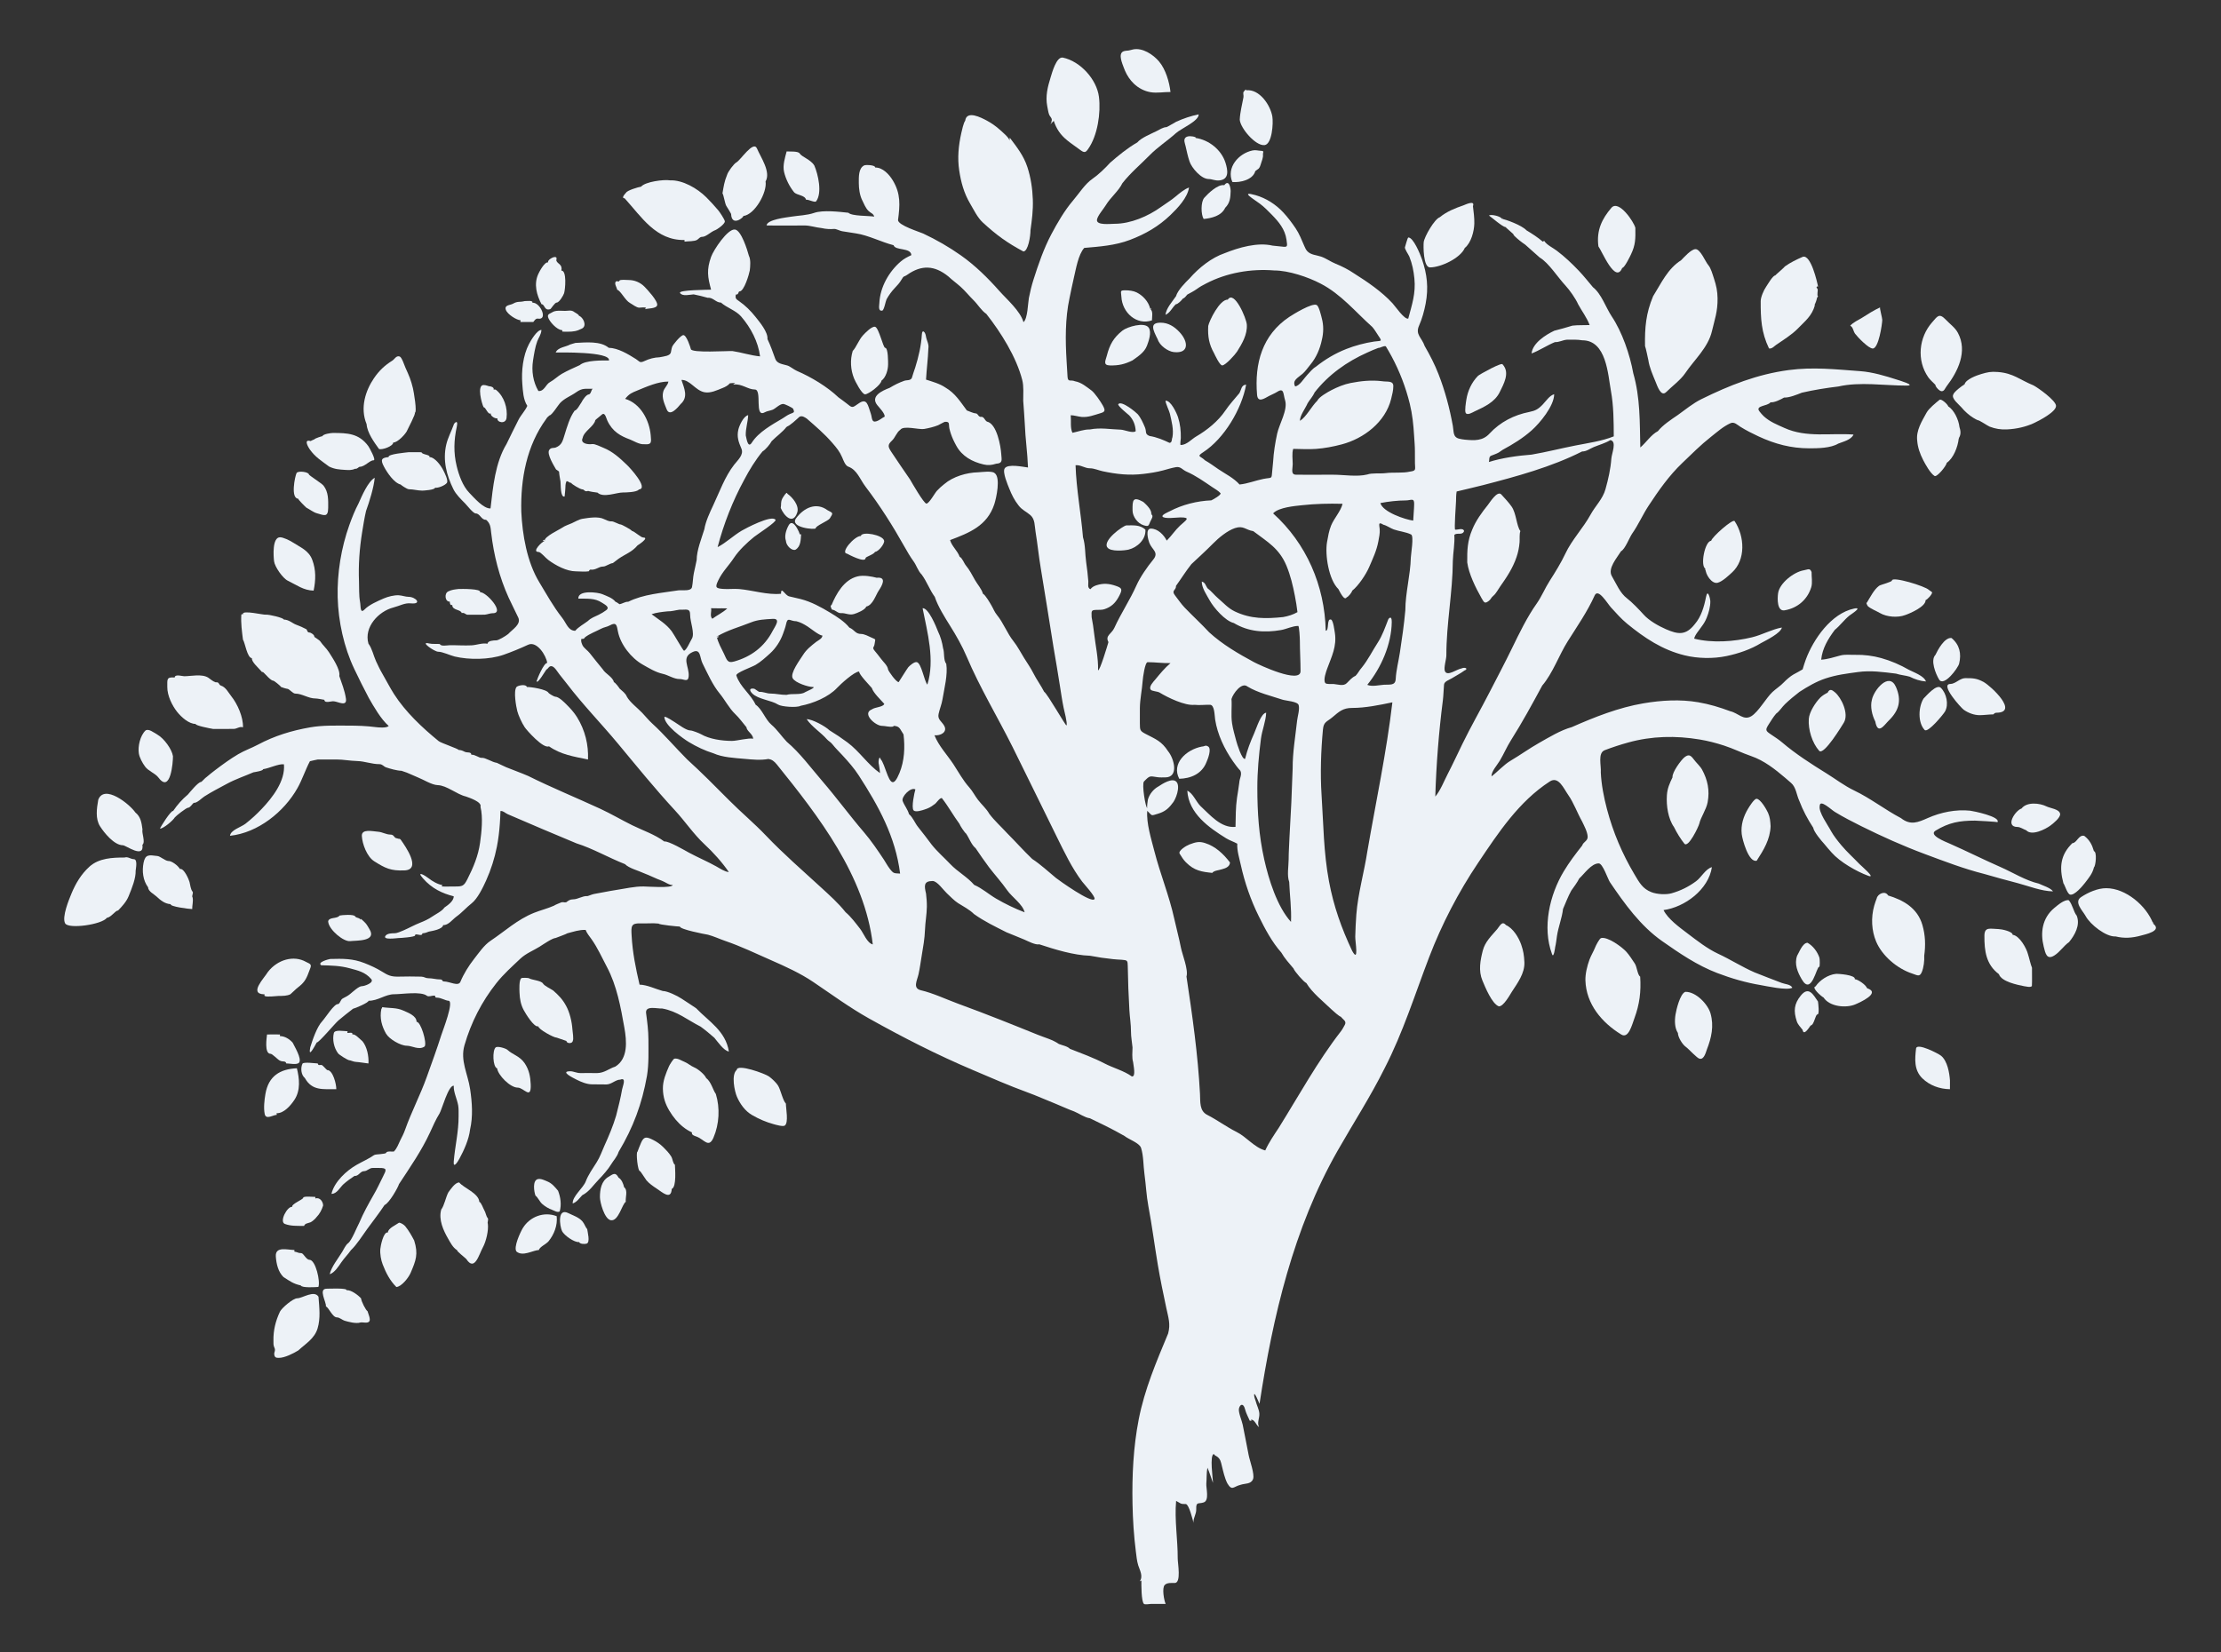 <?xml version="1.0" encoding="utf-8"?>

<!DOCTYPE svg PUBLIC "-//W3C//DTD SVG 1.1//EN" "http://www.w3.org/Graphics/SVG/1.1/DTD/svg11.dtd">
<svg version="1.1" id="Layer_1" xmlns="http://www.w3.org/2000/svg" xmlns:xlink="http://www.w3.org/1999/xlink" x="0px" y="0px"
	 viewBox="-56 -47.302 2761 2054.604" enable-background="new -56 -47.302 2761 2054.604" xml:space="preserve">
<rect x="-56" y="-47.302" width="2761" height="2054.604" fill="#333333" stroke="none"/>
<g>
	<path style="fill:#EDF2F7" d="M1342.45,40.472c2.629,6.072,6.309,11.699,11.103,16.284c5.647,5.401,12.904,9.243,20.628,10.564
		c8.261,1.413,16.588-0.375,24.887-0.226c-1.367-12.243-5.917-28.127-14.237-37.964
		c-7.275-8.6-20.575-17.444-32.285-14.963c-1.878,0.398-3.703,1.045-5.6,1.335
		c-2.212,0.338-4.55,0.201-6.586,1.13c-6.721,3.068-0.991,15.576,0.66,20.208
		C1341.455,38.065,1341.932,39.277,1342.45,40.472z"/>
	<path style="fill:#EDF2F7"  d="M1245.641,83.613C1245.622,83.515,1245.619,83.499,1245.641,83.613L1245.641,83.613z"/>
	<path style="fill:#EDF2F7" d="M1246.006,85.477c-0.016-0.084-0.075-0.386-0.143-0.731c0.471,2.417,1.455,8.13,1.995,9.335
		c0.994,4.152,5.309,5.595,3.05,10.049c1.885-0.825-5.046,7.474,3.054-1.189
		c3.367,10.18,8.276,17.36,16.686,24.251c5.099,4.178,10.892,7.95,16.102,11.891
		c5.518,4.174,6.984,3.116,10.039-1.227c11.591-16.474,15.891-44.686,13.334-64.806
		c-2.74-21.559-23.053-44.156-44.754-48.691c-8.072-1.687-13.483,18.621-15.458,25.023
		c-3.444,11.166-6.485,22.889-4.056,35.321C1245.946,85.173,1245.992,85.405,1246.006,85.477z"/>
	<path style="fill:#EDF2F7" d="M1245.641,83.613c0.038,0.192,0.135,0.694,0.221,1.133c-0.002-0.013-0.006-0.029-0.008-0.042
		C1245.733,84.083,1245.669,83.752,1245.641,83.613z"/>
	<path style="fill:#EDF2F7" d="M1485.179,101.498c0.691,10.417,19.576,32.851,30.802,31.634c9.356-1.014,11.105-27.193,9.716-35.539
		c-2.303-13.837-15.849-34.58-32.652-32.617c0.526-2.981-3.177,2.098-3.071,1.914
		c-1.035,1.789,0.277,4.231-0.197,6.832C1488.097,82.933,1485.568,92.217,1485.179,101.498z"/>
	<path style="fill:#EDF2F7" d="M1149.933,205.753c4.655,7.854,9.11,17.441,15.906,23.69c16.806,15.455,30.047,25.101,50.354,35.945
		c5.79,0.048,8.883-18.789,8.828-26.362c1.787-12.677,3.405-24.633,2.931-38.171
		c-0.479-13.682-2.529-27.415-6.79-40.449c-4.646-14.212-13.037-24.707-21.901-36.529
		c-0.115,1.277-0.231,2.554-0.346,3.831c0.306-3.392-9.809-11.709-12.186-13.849
		c-4.908-4.418-10.361-8.233-16.198-11.322c-6.479-3.429-24.924-13.236-26.661,0.303
		c-1.998,2.399-4.165,12.268-4.86,15.417c-3.442,15.594-4.944,30.679-2.554,46.5
		C1138.61,179.019,1142.241,192.773,1149.933,205.753z"/>
	<path style="fill:#EDF2F7" d="M1430.401,124.242c-0.123-0.349-0.246-0.698-0.369-1.047c-3.193-1.134-9.579-2.066-12.302,0.622
		c-2.74,2.705-0.672,7.231,0.063,10.383c1.52,6.523,2.825,13.102,5.014,19.446
		c2.688,7.791,14.303,21.659,23.768,21.659c4.048,0,7.977,2.297,13.39,1.718
		c12.353-1.322,10.379-12.737,7.522-21.853C1462.437,139.055,1446.935,126.657,1430.401,124.242z"/>
	<path style="fill:#EDF2F7" d="M918.874,167.188C918.888,167.247,918.887,167.241,918.874,167.188L918.874,167.188z"/>
	<path style="fill:#EDF2F7" d="M930.956,191.505c3.278,4.139,13.675,3.631,15.032,9.496c3.43-0.348,11.084,4.033,12.608,1.985
		c7.812-10.495,2.353-33.593-2.199-44.289c-4.247-7.538-15.581-10.725-18.373-15.266
		c-1.894-3.068-13.222-2.09-16.114-2.447c-2.004,7.605-5.172,17.28-3.163,25.671
		C920.956,175.888,925.53,184.663,930.956,191.505z"/>
	<path style="fill:#EDF2F7" d="M918.874,167.188c-0.017-0.07-0.054-0.225-0.127-0.531c-0.079-0.329-0.119-0.497-0.138-0.575
		C918.658,166.284,918.829,166.999,918.874,167.188z"/>
	<path style="fill:#EDF2F7" d="M918.61,166.082C918.595,166.019,918.593,166.012,918.61,166.082L918.61,166.082z"/>
	<path style="fill:#EDF2F7" d="M1504.552,165.414c0.58-0.699,3.609-2.406,4.197-3.105c1.539-1.828,2.074-3.752,2.75-5.967
		c1.007-3.303,2.937-7.739,2.556-11.269c-0.331-3.063,2.311-4.647-2.602-4.852
		c-3.728-0.155-6.445-1.264-10.354-0.443c-17.506,3.678-32.842,21.407-25.108,39.248
		c9.737,0.883,25.492-2.681,28.469-13.46C1504.473,165.523,1504.504,165.472,1504.552,165.414z"/>
	<path style="fill:#EDF2F7" d="M852.873,218.974c0.834,16.343,16.412,3.444,15.066,2.321c14.464-1.579,29.963-29.608,27.763-43.019
		c6.952-11.67-6.234-30.364-10.632-40.854c-4.48-10.688-20.577,14.704-25.703,17.257
		c-2.975,1.482-10.419,11.576-11.457,15.329c-3.594,8.79-4.259,14.354-5.783,23.132
		c1.484,1.836,3.074,12.968,4.819,15.654C847.307,209.359,853.332,218.974,852.873,218.974z"/>
	<path style="fill:#EDF2F7" d="M1465.926,182.947C1466.786,181.832,1465.705,182.907,1465.926,182.947L1465.926,182.947z"/>
	<path style="fill:#EDF2F7" d="M1465.926,182.947c-8.033-1.44-20.235,10.438-24.825,15.637c-4.438,5.026-4.287,20.779-0.805,26.404
		c9.592-0.954,22.091-3.7,26.789-13.925c5.985-5.957,6.524-12.615,6.768-20.526
		C1473.959,187.058,1472.046,175.014,1465.926,182.947z"/>
	<path style="fill:#EDF2F7" d="M720.432,199.21c21.085,23.115,38.896,52.613,74.536,51.924c-0.001,0.598-0.05,1.42-0.011,2.011
		c4.198-0.59,12.5-0.098,15.766-2.285c2.427-1.625,3.244-3.664,6.305-3.664c4.739,0,10.976-6.507,15.755-8.157
		c2.988-1.031,12.206-7.675,12.298-10.975c0.059-2.127-6.376-11.692-8.212-13.87
		c-4.35-5.159-9.714-11.079-14.783-16.127c-11.302-11.253-29.543-21.731-45.084-21.116
		c-7.621-1.326-30.927,1.678-36.021,7.862c-3.13,0.38-17.38,4.622-18.674,7.507
		C722.338,192.249,715.273,199.21,720.432,199.21z"/>
	<path style="fill:#EDF2F7" d="M1721.622,285.19c13.655,0,37.984-11.581,43.32-24.184c7.901-6.36,11.573-20.701,11.825-30.287
		c0.19-7.266-0.873-14.479-1.705-21.676c3.001-8.052-9.736-1.728-11.948-0.962
		c0.377-0.13,0.745-0.256-0.01,0.004c-9.774,3.357-20.46,7.517-29.284,14.731
		c-6.568,2.245-19.148,24.161-19.956,30.981C1713.357,258.078,1713.181,285.19,1721.622,285.19z"/>
	<path style="fill:#EDF2F7" d="M1763.105,208.084c0.003-0.001,0.007-0.003,0.01-0.004C1762.731,208.212,1762.337,208.348,1763.105,208.084z"/>
	<path style="fill:#EDF2F7" d="M1960.645,285.839c2.896-0.075,9.748-14.421,10.808-16.642c5.766-12.079,5.726-19.366,5.518-33.161
		c-1.593-7.143-20.666-35.631-29.823-24.888c-11.493,13.484-18.777,27.778-16.095,47.947
		C1935.241,264.407,1952.175,306.478,1960.645,285.839z"/>
	<path style="fill:#EDF2F7" d="M628.032,337.085c1.158-0.368,5.502-8.194,8.125-8.194c2.916,0,8.137-8.599,9.085-11.568
		c1.452-4.547,3.619-28.573-3.4-28.148c1.74-7.293-4.266-8.35-5.853-11.592
		c-1.303-1.402,1.735-5.307-2.257-5.307c-2.659,0-9.043,3.571-8.487,6.698c-4.478-0.805-11.05,12.133-12.19,14.676
		c-5.617,12.527-1.917,25.766,4.119,37.308C621.579,331.104,620.318,339.535,628.032,337.085z"/>
	<path style="fill:#EDF2F7" d="M727.146,329.455c3.316,1.819,8.023,5.804,11.601,5.804c3.027,0,5.549-0.798,8.444,0.096
		c-0.464,0.603-0.954,1.216-1.395,1.836c3.216-1.163,14.23-0.493,15.172-5.064
		c1.058-5.133-12.644-19.734-15.69-22.841c-5.437-5.545-12.598-8.4-19.93-8.4
		c-1.974,0-10.517-0.877-11.251,0.769c-1.184,2.658-3.134-0.82-4.842,1.62c-1.692,2.416,1.749,7.316,1.941,9.694
		C715.661,314.203,721.061,326.118,727.146,329.455z"/>
	<path style="fill:#EDF2F7" d="M1445.978,358.034c-0.659,13.161,0.984,22.673,7.246,33.865c0.691,1.429,6.989,15.159,10.145,15.159
		c4.07,0,16.274-13.681,18.404-17.087c6.129-9.799,12.986-21.087,12.188-33.65
		c-0.493-7.755-15.683-43.388-23.639-31.053C1460.211,324.877,1447.223,351.591,1445.978,358.034z"/>
	<path style="fill:#EDF2F7" d="M1470.321,325.269C1471.554,323.356,1470.062,325.259,1470.321,325.269L1470.321,325.269z"/>
	<path style="fill:#EDF2F7" d="M2151.865,381.612c8.93-6.168,19.735-12.758,27.293-20.585c8.796-9.109,17.269-15.348,21.027-28.81
		c-0.193-0.078-0.366-0.162-0.527-0.249c1.502-2.907,2.581-5.945,3.196-9.096c0.532-0.639,0.969-1.213,1.195-1.681
		c-0.425-0.391-0.636-0.965-0.726-1.638c0.092-1.05,0.133-2.112,0.119-3.184c0.267-2.252,0.592-4.506-0.717-5.269
		c-0.164-0.386-0.361-0.741-0.584-1.066c0.401-1.175,1.054-1.471,1.967-0.861
		c-1.067-5.567-8.932-40.444-19.061-37.119c-7.792,3.366-15.209,6.958-22.134,11.903
		c-0.557,1.167-12.518,11.283-12.129,11.283c-2.972,0-9.698,11.784-11.188,13.895
		c-3.075,4.357-6.807,13.118-6.82,18.011c-0.072,21.661,0.662,38.69,10.337,58.841
		C2146.722,386.663,2149.263,383.41,2151.865,381.612z"/>
	<path style="fill:#EDF2F7" d="M572.868,338.03c0.347,0.999,0.116,0.334,0.001,0.002c1.928,5.55,13.231,12.662,18.331,12.94
		c-0.109,0.696-0.209,1.393-0.3,2.091c5.361,0.092,10.724,0.101,16.085,0.001c0.4-0.152,2.708-4.679,5.523-4.181
		c13.462,2.41,2.979-20.776-6.736-19.737c1.395-3.333-7.415-1.979-9.571-2.049
		c-6.668,1.692-8.335-0.201-14.353,3.171c-3.824,2.14-11.162,1.463-8.981,7.761
		C572.811,337.865,572.783,337.783,572.868,338.03z"/>
	<path style="fill:#EDF2F7" d="M1373.966,337.039c-2.018-9.377-9.357-16.944-17.024-20.762c-3.957-1.97-9.581-2.6-13.979-2.6
		c-7.242,0-5.266,1.185-4.937,7.938c0.963,19.787,18.911,35.975,38.005,29.457
		C1375.973,347.436,1377.861,339.566,1373.966,337.039z"/>
	<path style="fill:#EDF2F7" d="M1373.966,337.039C1376.621,338.761,1373.124,333.128,1373.966,337.039L1373.966,337.039z"/>
	<path style="fill:#EDF2F7" d="M2250.222,367.791c3.103,4.146,16.626,18.263,21.855,18.263c7.383,0,11.74-30.475,11.835-35.56
		c0.041-2.207-3.376-14.65-2.757-15.542c-7.538,3.484-15.033,8.166-22.007,12.661
		c0.964-0.622,2.438-1.572-0.038,0.024c-4.925,3.175-11.221,5.643-15.048,10.113
		C2247.731,359.238,2247.67,364.383,2250.222,367.791z"/>
	<path style="fill:#EDF2F7" d="M630.248,341.166c-1.905,1.324-5.932,1.824-4.962,5.806c1.3,5.329,11.241,16.172,17.267,16.172
		c0.792,0,0.404,1.22,0.404,1.863c0.408,0.163,5.839,0.157,6.518,0.157c7.379,0,11.516-0.616,18.032-3.953
		c6.563-3.361,1.584-13.986-3.81-15.896c-0.111-1.7-4.607-3.687-5.713-4.579
		c-3.69-2.975-7.378-1.468-11.495-1.491C641.034,339.214,634.4,338.281,630.248,341.166z"/>
	<path style="fill:#EDF2F7" d="M1383.281,374.845c2.161,7.311,12.424,14.783,19.787,15.633c19.399,2.24,18.34-12.84,7.403-24.653
		c-6.636-7.168-14.282-11.891-23.642-11.891C1372.682,353.935,1377.318,362.957,1383.281,374.845z"/>
	<path style="fill:#EDF2F7" d="M1993.044,400.12c1.384,9.61,5.659,18.958,9.029,27.215c2.205,5.402,6.733,19.266,13.16,12.934
		c7.296-7.188,18.183-15.284,23.726-23.539c11.11-16.546,28.451-31.723,33.232-52.316
		c3.251-14.004,7.252-24.378,6.966-40.907c-0.149-8.611-1.487-15.528-4.494-24.547
		c-1.699-5.096-3.77-12.923-7.061-16.676c-3.492-3.983-9.724-19.778-15.777-19.778
		c-5.611,0-14.446,10.321-18.003,13.795c-16.868,10.73-24.495,28.335-34.801,44.747
		c-8.947,21.321-10.416,38.966-10.024,61.989C1990.284,386.267,1992.128,396.484,1993.044,400.12z"/>
	<path style="fill:#EDF2F7" d="M2349.913,431.188c0.073,2.591,5.146,7.962,7.789,7.962c3.363,0,4.2-3.543,6.019-5.912
		c14.165-18.453,26.549-43.519,14.239-66.588c-3.597-6.741-9.56-10.623-14.821-16.202
		c-8.6-9.072-10.618-4.432-17.155,2.934c-16.471,18.559-19.753,47.186-4.817,68.551
		C2342.912,424.536,2347.86,429.039,2349.913,431.188z"/>
	<path style="fill:#EDF2F7" d="M1019.429,443.017c4.202,0,20.075-11.954,20.309-16.965c5.755-4.224,8.293-13.868,8.275-20.511
		c-0.005-1.826,0.257-20.361-3.672-20.361c-2.378,0-7.871-24.916-12.452-26.112
		c-4.063-1.061-12.418,7.697-15.051,10.541c-5.217,5.636-8.466,15.095-12.787,19.464
		c-3.451,11.19-2.686,23.497,1.698,34.318C1006.925,426.293,1015.282,443.017,1019.429,443.017z"/>
	<path style="fill:#EDF2F7" d="M1339.37,363.766c-10.869,8.588-15.909,17.321-19.441,31.23c-1.53,6.023-5.222,11.924,3.897,12.105
		c10.605,0.21,18.058-1.365,28.034-6.275c6.075-4.519,14.669-9.494,18.008-18.334
		c2.038-5.398,6.058-16.557,2.132-22.338C1366.879,352.614,1345.359,359.034,1339.37,363.766z"/>
	<path style="fill:#EDF2F7" d="M1811.989,405.966C1815.446,409.582,1812.012,405.585,1811.989,405.966L1811.989,405.966z"/>
	<path style="fill:#EDF2F7" d="M1781.391,420.027c-7.86,7.972-12.831,18.658-14.525,29.676c-0.462,3.003-2.34,14.031-0.759,16.535
		c2.076,3.288,8.507-0.801,10.889-1.925c11.913-5.617,25.376-11.41,31.56-24.418
		c4.123-8.673,13.159-23.756,3.434-33.929C1812.216,402.122,1783.041,418.353,1781.391,420.027z"/>
	<path style="fill:#EDF2F7" d="M415.136,510.964c4.011,1.567,17.875-3.583,17.688-8.065c5.187,0.517,16.275-11.169,17.732-15.761
		c0.268-0.845,11.079-21.164,8.956-21.052c3.486-0.183-1.311-27.045-2.17-30.6
		c-2.487-10.298-4.647-15.285-9.267-25.451c-1.146-2.523-4.503-13.059-7.154-14.015
		c-4.37-1.575-6.347,3.324-9.21,5.105c-9.369,5.826-16.416,12.424-22.882,21.939
		c-10.278,15.126-17.568,36.666-9.082,57.084C400.443,490.586,409.046,502.569,415.136,510.964z"/>
	<path style="fill:#EDF2F7" d="M2386.18,430.741C2386.347,429.954,2382.888,432.194,2386.18,430.741L2386.18,430.741z"/>
	<path style="fill:#EDF2F7" d="M2372.154,443.305c-2.727,5.089,7.868,13.028,10.349,16.114c3.694,4.594,9.402,9.623,14.462,12.748
		c0.601,0.371,5.027,2.999,5.74,2.999c1.999,0,12.392,7.188,14.709,8.052c7.197,2.683,13.39,3.805,21.65,3.424
		c11.849-0.546,23.146-3.22,32.844-7.599c7.304-3.298,28.722-14.563,28.003-21.914
		c-0.666-6.809-21.842-21.86-27.88-25.166c-17.15-6.986-24.983-15.15-44.18-16.694
		c-9.179-0.738-13.04,0.223-21.054,2.576c-5.272,1.555-19.268,6.532-20.618,12.896
		C2383.48,431.933,2372.797,440.171,2372.154,443.305z"/>
	<path style="fill:#EDF2F7" d="M554.266,466.806c-1.277,2.927,5.705,7.016,8.039,5.971c-0.89,5.281,10.339,7.768,11.391-0.321
		c1.597-12.285-2.966-26.599-12.709-34.697c-1.044-0.845-2.139-0.987-3.284-0.424
		c0.819-3.285-3.735-4.403-5.941-4.403c-0.706,0-3.363-1.478-6.589-1.478c-8.731,0-2.139,23.602-0.041,27.494
		C548.356,459.673,550.316,468.666,554.266,466.806z"/>
	<path style="fill:#EDF2F7" d="M2334.863,524.941c2.494,4.856,8.803,16.399,14.04,19.598c2.942,1.797,14.545-12.252,15.222-16.416
		c8.334-5.689,13.617-19.616,14.775-29.612c0.219-0.536,0.405-1.086,0.528-1.657
		c2.4-3.865,1.995-8.691,0.435-13.229c-0.938-8.953-6.772-21.262-13.94-25.629
		c-0.579-2.485-8.861-10.153-10.977-8.036c-4.662,3.788-13.188,10.735-15.938,15.801
		c-5.795,10.674-13.274,22.123-11.656,34.986C2327.994,508.988,2330.642,516.723,2334.863,524.941z"/>
	<path style="fill:#EDF2F7" d="M328.692,510.919c0.061,0.087,0.18,0.256,0.398,0.567c0.056,0.08,0.097,0.137,0.136,0.193
		c-0.042-0.059-0.087-0.124-0.136-0.193c6.726,9.569,14.752,14.371,24.046,21.358
		c6.999,3.37,12.471,3.667,19.893,4.14c4.094,0.256,8.539,0.552,12.323-1.409
		c2.997,0.567,4.322-2.461,5.987-2.461c6.008,0,12.539-8.267,17.091-8.055c3.597,0.167-5.312-15.926-6.639-17.726
		c-11.63-15.789-25.838-16.274-44.014-16.274c-2.504,0-12.198,1.383-12.933,3.986
		c-0.486-0.096-9.56,2.766-9.95,3.904c-0.284-0.013-4.583,2.036-4.803,2.187
		c-9.805-2.896-1.833,9.165-1.001,10.349C328.939,511.271,328.774,511.036,328.692,510.919z"/>
	<path style="fill:#EDF2F7" d="M329.226,511.679C329.401,511.929,329.481,512.043,329.226,511.679L329.226,511.679z"/>
	<path style="fill:#EDF2F7" d="M328.692,510.919C328.622,510.82,328.631,510.833,328.692,510.919L328.692,510.919z"/>
	<path style="fill:#EDF2F7" d="M451.994,514.98c-2.807,0.433-26.427,2.262-24.885,6.073c-8.733,0.867-10.58,2.992-5.698,12.077
		c3.82,7.109,12.356,20.042,20.672,22.062c-0.118,0.229,7.716,5.89,10.411,5.89
		c5.433,0,10.755,1.673,16.402,1.673c1.56,0,15.839-0.817,15.938-3.635c3.774,0.762,12.473-2.888,14.68-5.962
		c2.189-3.049-3.132-13.109-4.604-15.996c-2.6-5.097-10.222-16.081-17.057-16.083
		c1.429-3.153-9.535-2.995-9.811-6.049C462.693,514.959,457.344,514.939,451.994,514.98z"/>
	<path style="fill:#EDF2F7" d="M314.903,572.797c-1.623,0,9.598,10.984,10.002,11.187c3.932,1.978,8.777,5.797,13.011,6.946
		c8.753,2.374,13.961,5.731,14.067-6.674c0.082-9.627,0.525-19.583-5.783-27.694
		c-2.253-2.896-18.122-12.727-18.215-13.969c-0.222-2.96-12.894-4.9-15.261-1.818
		C310.581,545.119,304.943,572.797,314.903,572.797z"/>
	<path style="fill:#EDF2F7" d="M916.535,572.569c-2.346,4.993-1.075,6.691-1.976,11.769c4.232,10.043,15.181,21.333,20.477,5.735
		c2.905-8.557-5.794-19.014-12.251-23.435C922.355,562.439,916.602,572.425,916.535,572.569z"/>
	<path style="fill:#EDF2F7" d="M1374.041,601.068c0.899-2.081,4.706-7.123,1.055-8.894c1.228-5.319-6.451-12.379-9.86-15.389
		c-12.973-7.134-13.574-2.442-13.304,11.025c0.14,6.977,6.043,15.784,13.948,18.094
		C1372.105,607.725,1371.687,606.521,1374.041,601.068z"/>
	<path style="fill:#EDF2F7" d="M1375.096,592.174C1376.071,592.647,1375.514,590.366,1375.096,592.174L1375.096,592.174z"/>
	<path style="fill:#EDF2F7" d="M958.028,609.558c-0.148-2.967,15.61-9.17,17.542-12.241c4.49-7.115,4.137-6.514-2.89-10.222
		c-13.721-10.173-28.91-3.475-38.884,9.827C924.716,609.027,958.141,611.825,958.028,609.558z"/>
	<path style="fill:#EDF2F7" d="M933.462,597.367C933.417,597.428,933.425,597.416,933.462,597.367L933.462,597.367z"/>
	<path style="fill:#EDF2F7" d="M933.462,597.367c0.046-0.061,0.147-0.197,0.334-0.445C934.012,596.634,933.584,597.205,933.462,597.367z"/>
	<path style="fill:#EDF2F7" d="M936.751,613.141c-0.06-0.135-0.115-0.258-0.157-0.352C936.63,612.869,936.679,612.979,936.751,613.141z"/>
	<path style="fill:#EDF2F7" d="M936.546,612.681C936.519,612.621,936.522,612.627,936.546,612.681L936.546,612.681z"/>
	<path style="fill:#EDF2F7" d="M936.963,613.616c0.015,0.034,0.027,0.061,0.04,0.089c-0.013-0.03-0.022-0.05-0.04-0.091
		c-0.086-0.192-0.153-0.344-0.211-0.474c0.072,0.162,0.148,0.333,0.209,0.47
		c-1.774-3.975-8.009-15.955-12.589-7.648c-3.497,6.343-5.338,13.703-3.398,19.074
		c0.306,6.46,7.775,13.076,12.02,11.134c6.651-4.13,6.328-12.316,6.915-19.219
		C937.84,617.937,938.165,616.312,936.963,613.616z"/>
	<path style="fill:#EDF2F7" d="M937.057,613.826C937.078,613.874,937.079,613.877,937.057,613.826L937.057,613.826z"/>
	<path style="fill:#EDF2F7" d="M937.003,613.705c0.025,0.055,0.043,0.096,0.054,0.121C937.044,613.798,937.026,613.757,937.003,613.705z"/>
	<path style="fill:#EDF2F7" d="M936.594,612.789c-0.009-0.02-0.02-0.045-0.027-0.061C936.574,612.746,936.584,612.767,936.594,612.789z"/>
	<path style="fill:#EDF2F7" d="M936.567,612.728c-0.009-0.019-0.015-0.033-0.021-0.046C936.552,612.694,936.558,612.708,936.567,612.728z"/>
	<path style="fill:#EDF2F7" d="M1344.004,606.019c-5.034,1.184-28.742,18.387-23.677,27c3.71,6.315,22.748,4.108,26.723,3.063
		c10.637-2.624,21.738-12.595,20.837-24.848C1360.913,605.025,1352.984,605.942,1344.004,606.019z"/>
	<path style="fill:#EDF2F7" d="M1833.032,627.018c0.312-3.794-0.412-10.457,0.997-13.954c-4.808-6.252-5.016-22.177-10.951-30.543
		c-3.506-4.937-8.341-10.252-12.748-14.975c-4.94-5.295-14.14,9.817-16.544,12.813
		c-7.877,9.814-15.054,19.678-19.593,30.819c-6.012,14.166-6.372,25.542-6.224,40.859
		c1.993,14.346,10.263,31.16,17.889,44.626c3.322,5.867,4.15,6.744,8.894,3.254
		c2.681-1.972,2.834-4.221,5.731-6.465c3.008-2.33,5.973-7.991,8.254-11.216
		c8.187-11.582,15.902-23.093,20.567-36.94C1831.353,639.209,1832.512,633.33,1833.032,627.018z"/>
	<path style="fill:#EDF2F7" d="M676.03,663.063c-0.14,0.023,0.808-1.903,1.765-2.09c7.31,0.861,10.085-3.822,16.068-3.822
		c3.2,0,7.744-3.767,12.027-4.308c0.641-0.318,5.344-4.164,6.976-5.295c8.672-6.014,16.769-8.356,23.712-16.709
		c-0.302,0.286,15.398-9.755,7.106-9.755c-3.079,0-10.101-7.17-14.299-8.352
		c-0.152-1.107-12.481-7.903-13.864-7.903c-2.129,0-8.784-4.049-11.297-3.86c-3.663,0.282-7.044-1.933-9.359-2.792
		c-7.009-3.627-19.153-1.625-26.797-0.38c-4.395,0.717-9.067,3.635-13.207,5.492
		c-3.432,1.539-8.527,3.091-12.034,5.617c-2.968,2.138-22.882,11.261-21.656,16.318
		c-2.946,0.585-16.713,13.8-7.721,13.8c2.864,0,8.818,7.586,12.158,9.922
		c9.305,6.947,22.923,14.143,34.237,14.177C665.002,663.136,670.95,663.908,676.03,663.063z"/>
	<path style="fill:#EDF2F7" d="M621.171,625.221C620.378,621.95,616.916,626.066,621.171,625.221L621.171,625.221z"/>
	<path style="fill:#EDF2F7" d="M996.98,641.122C994.939,640.905,997.651,641.52,996.98,641.122L996.98,641.122z"/>
	<path style="fill:#EDF2F7" d="M996.98,641.122c1.159,0.687,22.856,12.305,23.066,5.465c0.048-1.567,10.336-4.428,11.759-7.706
		c4.105-0.091,11.853-9.807,11.316-13.648c-1.042-7.422-27.876-12.364-29.002-6.054
		C1006.305,618.973,987.998,640.166,996.98,641.122z"/>
	<path style="fill:#EDF2F7" d="M284.721,650.698C284.723,650.714,284.723,650.713,284.721,650.698L284.721,650.698z"/>
	<path style="fill:#EDF2F7" d="M301.823,674.806c10.983,5.245,19.444,12.051,32.055,12.294c2.719-13.15,3.077-25.556-1.682-38.272
		c-4.416-11.8-14.882-15.57-24.436-21.796c-3.796-2.474-11.731-6.265-15.605-6.265
		c-9.915,0-8.225,23.734-7.439,29.891C285.586,657.498,295.492,671.783,301.823,674.806z"/>
	<path style="fill:#EDF2F7" d="M284.721,650.698c-0.001-0.009-0.003-0.02-0.005-0.04C283.891,644.194,284.683,650.402,284.721,650.698z"/>
	<path style="fill:#EDF2F7" d="M2064.148,659.794C2062.867,659.24,2063.936,664.357,2064.148,659.794L2064.148,659.794z"/>
	<path style="fill:#EDF2F7" d="M2079.347,677.315c5.836-1.597,13.008-8.437,17.674-12.674c17.354-15.722,15.94-44.918,3.351-63.952
		c-2.229-3.225-28.098,19.565-29.175,24.486c-7.949,0.408-13.85,31.676-7.049,34.619
		C2063.827,666.704,2072.008,679.323,2079.347,677.315z"/>
	<path style="fill:#EDF2F7" d="M2195.597,682.999c0.003-0.009,0.007-0.022,0.009-0.03c-0.002,0.007-0.001,0.004-0.004,0.013
		C2195.599,682.99,2195.599,682.992,2195.597,682.999z"/>
	<path style="fill:#EDF2F7" d="M2196.041,664.047c-2.062-5.496-4.598-3.081-9.888-2.178c-12.089,2.063-30.008,15.859-31.763,28.571
		c-0.99,7.172-1.177,22.701,8.065,21.163c16.05-2.671,28.394-13.319,33.146-28.62
		C2197.374,677.274,2195.91,670.034,2196.041,664.047z"/>
	<path style="fill:#EDF2F7" d="M2195.597,682.999C2195.538,683.187,2195.407,683.611,2195.597,682.999L2195.597,682.999z"/>
	<path style="fill:#EDF2F7" d="M2195.606,682.969C2195.625,682.908,2195.622,682.917,2195.606,682.969L2195.606,682.969z"/>
	<path style="fill:#EDF2F7" d="M514.14,685.069c-4.965,0.621-8.329,0.804-12.931,3.023c-5.377,2.591-3.848,13.28,1.976,12.697
		c-0.135,1.762,0.479,5.279,3.05,4.057c-0.286,6.995,10.597,5.4,11.755,10.166
		c3.764-1.044,4.616,2.402,7.985,2.091c6.922,0,13.845,0.098,20.765-0.078c3.341-0.411,7.126-1.872,9.623-1.819
		c16.256,0.372-8.161-26.942-15.576-26.067C542.896,684.571,517.454,684.967,514.14,685.069z"/>
	<path style="fill:#EDF2F7" d="M978.279,710.733c4.629,0.486,6.996,4.663,11.293,4.363c5.381-0.391,9.979,2.906,16.024,1.138
		c3.9-1.141,13.885-5.156,15.312-9.3c8.27-1.855,11.724-14.303,15.5-19.894
		c4.059-6.015,10.478-17.325-2.532-15.924c-5.898-1.56-16.358-3.629-24.095-1.648
		c-16.637,4.261-26.147,21.394-32.101,35.693C975.224,705.19,977.954,710.319,978.279,710.733z"/>
	<path style="fill:#EDF2F7" d="M977.681,705.161C978.126,704.094,977.332,705.165,977.681,705.161L977.681,705.161z"/>
	<path style="fill:#EDF2F7" d="M2264.633,702.298C2264.988,701.725,2264.456,702.136,2264.633,702.298L2264.633,702.298z"/>
	<path style="fill:#EDF2F7" d="M2266.187,706.629c4.26,3.527,10.117,5.613,14.814,8.352c8.488,4.949,22.02,6.024,31.32,2.549
		c5.581-1.908,25.734-10.412,25.459-18.642c2.294-0.66,8.423-7.394,8.088-9.695
		c-1.35-1.382-3.248-2.182-4.016-2.974c-4.507-4.652-45.845-17.251-45.899-11.701
		c-0.018,1.84-14.219,5.261-15.971,6.567c-6.565,4.895-10.803,13.88-15.349,21.212
		C2263.29,701.069,2265.223,705.831,2266.187,706.629z"/>
	<path style="fill:#EDF2F7" d="M257.145,771.1c-0.501,4.611,7.66,11.544,10.507,14.948c4.059,4.854,1.082,0.45,4.109,3.031
		c2.473,2.167,8.777,10.133,12.329,10.133c0.687,0,8.84,6.432,9.19,7.667c0.97,0.548,6.873,2.315,7.918,2.315
		c2.229,0,6.903,5.954,9.787,5.954c8.567,0,16.277,6.067,25.218,6.067c2.554,0,7.616,1.144,10.981,1.644
		c0.395,5.135,9.157,1.119,12.078,1.923c4.918,0.365,16.337,7.13,14.788-3.344
		c-1.522-10.297-5.197-18.956-8.269-28.196c1.722-7.866-8.964-23.277-12.642-29.208
		c-3.073-4.955-8.252-9.543-10.848-13.652c-1.27-2.009-7.569-5.308-7.525-5.97c0.159-2.312-4.243-5.232-6.341-5.232
		c-2.54,0-2.753-3.623-3.443-3.988c-4.121-2.178-8.519-4.216-13.029-5.805c-4.09-1.443-9.084-6.341-15.128-6.269
		c-0.13-2.252-19.198-6.565-22.104-6.098c-3.23,0.519-28.763-5.877-28.763-1.01c0,2.779-0.333-1.327-1.949,1.054
		c-0.71,10.359,0.729,20.687,2.019,30.939C248.656,751.93,251.212,770.627,257.145,771.1z"/>
	<path style="fill:#EDF2F7" d="M2379.459,777.884c3.002-12.291,0.672-23.493-9.515-31.894c-8.717-0.84-17.097,15.021-19.957,21.059
		c-6.492,6.577,0.29,23.574,4.58,30.603C2360.389,807.191,2378.083,783.52,2379.459,777.884z"/>
	<path style="fill:#EDF2F7" d="M151.972,806.87c-0.015,1.242-0.007,0.611,0,0.004c-0.132,10.754,6.204,23.465,12.274,31.063
		c5.178,6.481,14.766,15.108,22.95,14.901c-0.871,2.073,18.72,5.8,21.789,6.275
		c8.445-0.068,16.891,0.059,25.337-0.043c4.463-0.054,7.325-3.412,11.738-1.976
		c0.399-12.767-6.791-29.043-14.709-38.899c-3.228-4.018-6.726-11.152-12.562-12.927
		c-3.272-0.996-1.766-4.787-6.737-4.168c-3.837-1.281-6.107-3.76-9.069-5.69
		c-7.899-5.147-21.681-1.852-29.994-1.852c-2.411,0-11.529-3.036-11.843,1.569
		C150.643,794.321,152.089,797.582,151.972,806.87z"/>
	<path style="fill:#EDF2F7" d="M2385.256,835.305c5.663,3.939,12.724,6.676,19.727,6.676c5.692,0,11.328-0.978,17.02-0.978
		c0.139-0.044,1.637-2.051,3.475-2.051c29.033,0-6.264-33.017-15.37-38.091
		c-8.534-4.756-13.457-4.979-23.241-4.905c-6.263,0.047-12.325,7.213-18.195,7.213
		C2354.959,803.169,2381.964,833.015,2385.256,835.305z"/>
	<path style="fill:#EDF2F7" d="M625.897,814.262c0,0,0.001,0.001,0.001,0.001C625.84,814.138,625.698,813.83,625.897,814.262z"/>
	<path style="fill:#EDF2F7" d="M599.101,806.989c-1.623-4.286-11.738-1.752-13.057,0.006c-3.915,5.217-0.42,24.32,1.051,30.025
		c1.382,5.363,5.616,14.547,9.173,19.936c2.479,3.756,23.14,27.184,30.179,23.732
		c14.86,10.429,30.747,12.702,48.521,16.416c0.752-18.247-3.551-36.255-13.564-52.518
		c-3.643-5.917-8.267-10.94-12.987-15.674c-2.99-2.999-9.77-9.936-14.33-9.936c-1.228,0-7.819-3.918-8.19-4.713
		c0.024,0.051,0.034,0.075-0.001-0.001C623.854,809.818,603.164,806.665,599.101,806.989z"/>
	<path style="fill:#EDF2F7" d="M2292.497,848.174c-0.011,0.011-0.023,0.022-0.035,0.034C2292.477,848.193,2292.485,848.186,2292.497,848.174z"
		/>
	<path style="fill:#EDF2F7" d="M2292.497,848.174C2292.64,848.035,2292.691,847.985,2292.497,848.174L2292.497,848.174z"/>
	<path style="fill:#EDF2F7" d="M2291.979,848.677c0.133-0.129,0.337-0.328,0.483-0.469c-0.102,0.1-0.257,0.25-0.482,0.468
		C2291.98,848.676,2291.98,848.677,2291.979,848.677z"/>
	<path style="fill:#EDF2F7" d="M2291.981,848.676c12.818-12.452,16.234-25.144,8.922-41.831c-8.494-19.38-27.61,4.004-29.916,16.145
		c-2.252,8.502,0.273,19.059,4.243,26.88c3.198,17.402,11.224,4.176,16.75-1.193
		c-0.042,0.041-0.076,0.074-0.099,0.096C2291.902,848.752,2291.933,848.722,2291.981,848.676z"/>
	<path style="fill:#EDF2F7" d="M2361.816,837.56c5.121-8.792,1.868-22.805-5.096-29.581c-5.296-5.153-18.036,9.935-21.476,13.323
		c-6.353,10.145-7.455,29.655,1.298,39.029c-0.097-0.104-0.229-0.245,0.004,0.005
		c0.116,0.124,0.069,0.073,0.001,0.001C2340.537,864.586,2359.877,840.89,2361.816,837.56z"/>
	<path style="fill:#EDF2F7" d="M116.601,889.562C115.893,885.167,116.793,890.757,116.601,889.562L116.601,889.562z"/>
	<path style="fill:#EDF2F7" d="M124.298,905.838c4.195,5.77,12.658,8.327,16.76,13.824c14.958,20.072,18.063-19.038,17.964-26.626
		c-1.254-8.655-11.136-22.263-19.582-27.009c-4.456-2.502-10.543-7.54-14.461-5.05
		c-6.721,6.279-9.781,19.873-8.378,28.585C117.445,894.809,120.935,901.208,124.298,905.838z"/>
	<path style="fill:#EDF2F7" d="M2236.046,851.428c6.879-11.052-3.083-31.4-10.982-37.915c-3.343-2.758-6.412-5.127-9.133,0.568
		c-2.649,0.987-7.099,4.077-8.959,5.944c-6.021,6.045-13.825,18.098-14.401,26.659
		c-0.887,13.175,4.171,29.802,12.898,39.586c-0.104-0.117-0.236-0.265,0.002,0.002
		c0.145,0.163,0.082,0.092,0.001,0.001C2211.173,892.656,2233.996,854.72,2236.046,851.428z"/>
	<path style="fill:#EDF2F7" d="M1443.936,900.043c1.431-3.132,6.559-16.126,2.002-19.09c-3.536-2.3-4.486,0.037-7.731,0.037
		c-19.921,3.823-38.203,21.373-28.239,40.08C1423.658,920.754,1438.12,915.448,1443.936,900.043z"/>
	<path style="fill:#EDF2F7" d="M2487.663,955.224c0.122,0.061,0.303,0.152,0.416,0.208c-8.325-4.17-24.349-6.04-31.032,2.615
		c-7.638,2.252-21.296,22.963-4.866,22.963c3.215,0,7.571,2.996,10.701,4.11
		c6.847,7.438,24.007-1.369,30.145-5.942c3.479-2.592,12.648-9.922,11.979-14.486
		c-0.881-5.933-12.454-7.017-16.928-9.259C2487.878,955.332,2487.748,955.266,2487.663,955.224z M2488.086,955.436
		C2488.189,955.488,2488.226,955.506,2488.086,955.436L2488.086,955.436z"/>
	<path style="fill:#EDF2F7" d="M2487.587,955.186C2487.519,955.152,2487.532,955.159,2487.587,955.186L2487.587,955.186z"/>
	<path style="fill:#EDF2F7" d="M2487.663,955.224c-0.03-0.015-0.056-0.028-0.076-0.038C2487.605,955.195,2487.633,955.209,2487.663,955.224
		z"/>
	<path style="fill:#EDF2F7" d="M2109.181,989.785c0.739,6.6,8.503,35.905,18.642,33.166c8.723-13.593,16.669-26.433,17.269-42.916
		c-0.41-6.277-0.678-10.975-3.204-16.676c-1.635-3.692-9.332-17.402-14.289-17.402
		c-3.052,0-9.289,10.274-10.408,12.128C2111.402,967.668,2107.914,978.471,2109.181,989.785z"/>
	<path style="fill:#EDF2F7" d="M2056.522,976.651c1.562-7.293,8.678-17.411,10.328-26.467c2.692-14.774,0.019-27.663-6.965-40.504
		c-2.32-4.266-7.394-8.721-10.351-12.802c-4.335-5.982-6.837-6.021-11.356-2.667
		c-3.842,2.851-15.812,18.781-15.021,25.07c-3.638,7.591-6.437,13.661-7.008,22.409
		c-0.839,12.831,1.529,29.092,8.871,39.481c3.583,7.281,8.059,14.54,12.813,20.523
		c4.861,6.107,17.91-21.365,18.689-25.04C2056.526,976.631,2056.525,976.636,2056.522,976.651z"/>
	<path style="fill:#EDF2F7" d="M2056.522,976.651c-0,0.001-0.001,0.002-0.001,0.003C2055.933,979.433,2056.483,976.834,2056.522,976.651z
		"/>
	<path style="fill:#EDF2F7" d="M121.12,984.017c-1.129-8.253-2.08-15.627-8.823-21.036c-7.556-10.862-38.762-35.563-46.148-15.842
		c-1.965,11.075-3.74,23.633,2.221,33.025c4.939,7.781,17.488,23.561,28.384,23.561
		c3.701,0,26.718,17.329,24.307-0.593C125.1,999.78,119.947,988.711,121.12,984.017z"/>
	<path style="fill:#EDF2F7" d="M437.677,995.16c-4.155-0.254-3.336-4.699-8.282-4.699c-5.403,0-9.78-3.094-15.338-3.543
		c-7.222-0.584-20.734-3.883-20.235,5.286c0.543,9.952,6.375,25.759,15.367,31.423
		c13.805,8.696,20.453,12.036,37.571,11.382c22.097-0.845,0.456-30.949-4.274-37.747
		c-0.67-0.96-0.218-0.312-0.008-0.011C440.675,994.674,440.033,996.398,437.677,995.16z"/>
	<path style="fill:#EDF2F7" d="M1442.043,1001c-7.173-2.276-11.315-1.346-19.762,1.876c-3.252,1.241-14.299,7.758-11.707,11.535
		c2.493,3.949,4.471,7.309,7.699,10.559c10.495,10.568,19.901,11.791,32.768,13.134
		c3.074-5.058,21.497-2.665,21.988-12.997C1464.722,1014.342,1455.041,1005.124,1442.043,1001z"/>
	<path style="fill:#EDF2F7" d="M110.417,1021.06c-4.324-0.141-7.56-3.518-11.422-2.07c-15.059,0-31.978,0.663-43.774,11.327
		c-10.323,9.332-17.23,21.033-22.396,33.517c-3.025,7.31-12.122,29.245-7.867,36.999
		c4.095,7.463,45.867,1.567,51.952-6.904c5.398-0.645,10.463-9.148,13.842-9.015
		c5.055-5.212,10.362-10.972,13.141-17.801c4.088-10.045,9.043-22.141,8.758-31.821
		C112.944,1032.343,115.268,1021.223,110.417,1021.06z"/>
	<path style="fill:#EDF2F7" d="M2517.147,1064.991c5.324,1.934,15.916-10.767,18.582-14.251c5.087-6.647,9.355-11.523,11.363-19.592
		c2.099-1.574,4.025-19.269-0.073-20.096c-2.293-7.936-5.294-13.857-12.076-19.043
		c-7.015-1.638-9.188,9.022-14.749,9.13c-14.955,14.642-16.359,30.05-11.114,49.819
		C2510.822,1053.131,2513.823,1063.784,2517.147,1064.991z"/>
	<path style="fill:#EDF2F7" d="M922.032,483.158C920.724,484.936,924.12,482.788,922.032,483.158L922.032,483.158z"/>
	<path style="fill:#EDF2F7" d="M1610.884,1235.132c0.001-0.001,0.001-0.002,0.002-0.002c-0.082,0.106-0.168,0.216-0.197,0.254
		C1610.71,1235.356,1610.767,1235.283,1610.884,1235.132z"/>
	<path style="fill:#EDF2F7" d="M1527.124,590.538c-0.168,0.164-0.336,0.327-0.491,0.497C1526.887,591.264,1527.671,590.062,1527.124,590.538z"/>
	<path style="fill:#EDF2F7" d="M1910.844,514.034C1906.438,516.27,1911.169,514.057,1910.844,514.034L1910.844,514.034z"/>
	<path style="fill:#EDF2F7" d="M2478.555,1051.441c-16.726-3.908-32.15-13.816-47.752-20.66c-21.009-9.216-41.699-19.647-63.081-29.088
		c-5.06-2.234-26.78-10.535-17.523-16.158c16.684-10.135,29.852-12.43,48.983-12.43
		c0.89,0,28.288,1.377,27.88,2.005c4.541-6.999-30.802-14.036-33.822-14.353
		c-17.699-1.854-36.408,1.906-52.635,9.08c-12.35,5.46-21.553,9.522-33.477,0.134
		c-19.769-10.382-38.068-24.779-58.079-34.311c-12.298-5.858-23.896-14.774-34.572-21.36
		c-18.524-11.437-38.432-24.261-54.892-38.319c-4.372-3.731-9.104-6.718-13.755-9.853
		c-7.131-4.805-7.681-5.584-2.852-13.101c2.859-4.45,5.524-8.882,8.99-12.947
		c4.303-3.038,7.361-8.339,11.143-11.932c5.604-5.325,11.543-10.334,17.809-15.102
		c10.046-6.515,21.006-12.962,32.415-16.727c14.092-4.65,25.932-5.97,40.228-7.961
		c15.995-2.228,31.387-0.014,47.362,1.944c5.602,1.827,11.504,2.171,17.068,3.801
		c6.273,3.246,13.151,5.455,20.218,5.964c-2.269-6.913-15.019-11.321-21.04-14.429
		c-10.941-6.259-22.389-11.256-34.543-14.655c-10.18-2.847-21.532-4.295-32.018-4.023
		c-6.305,0.163-12.839-0.83-18.999,0.849c-7.477,2.038-15.849,4.702-23.643,5.168
		c1.48-14.18,8.481-25.727,16.861-36.987c6.659-5.425,11.637-12.536,18.216-17.849
		c2.059-1.663,17.355-11.13,5.783-8.707c-28.309,5.927-50.554,38.027-59.984,63.414
		c-1.484,3.995-2.736,8.07-3.928,12.159c-3.741,2.325-7.51,4.218-11.295,6.311
		c-3.731,2.063-9.175,6.749-12.094,9.868c-4.15,4.44-9.799,7.951-14.109,11.977
		c-7.735,7.225-17.426,24.689-26.229,30.046c-9.746,5.93-16.343-3.927-26.21-6.107
		c-13.193-4.954-25.954-8.791-39.891-11.192c-22.376-3.854-45.797-2.451-68.171,1.355
		c-30.748,5.231-60.354,16.942-88.983,29.579c-13.864,3.797-28.363,12.696-40.791,19.726
		c-12.034,6.808-23.291,14.959-35.234,22.02c-8.541,5.05-15.882,13.567-23.778,19.486
		c-0.242-6.217,6.86-13.697,10.349-19.533c5.107-8.542,8.535-16.986,13.827-25.341
		c13.84-21.846,26.541-45.147,38.884-68.017c13.124-15.37,20.901-37.916,31.585-54.879
		c11.664-18.517,24.596-37.148,33.578-57.11c4.408-9.816,15.842,9.99,20.455,14.988
		c6.594,7.145,12.456,13.97,20.011,20.151c21.579,17.653,43.637,32.438,71.363,39.239
		c16.394,4.021,35.501,4.39,52.077,0.92c14.696-3.076,30.163-8.28,43.038-16.206
		c6.718-3.66,24.351-12.264,25.827-19.291c-12.409,2.194-24.52,9.109-36.997,12.133
		c-22.514,5.456-49.445,7.398-72.038,1.712c0.792-4.707,6.554-10.859,8.988-14.694
		c2.837-3.707,4.841-6.941,6.608-11.392c2.606-6.563,4.581-13.588,4.475-20.678
		c-0.036-2.389-3.172-16.119-5.317-5.208c-2.389,12.148-5.973,24.666-14.05,33.992
		c-11.113,14.152-20.643,12.837-35.89,6.2c-9.072-3.949-21.044-10.68-27.734-18.227
		c-5.009-5.646-14.733-15.706-20.48-20.032c-8.902-6.699-13.374-18.278-18.895-27.596
		c-5.667-9.559,6.362-22.858,11.385-31.116c4.916-2.253,10.499-17.15,13.824-21.877
		c7.784-11.063,13.147-23.628,20.469-34.737c12.633-19.167,25.354-37.355,41.911-53.15
		c11.811-11.267,22.614-22.234,35.447-32.332c7.837-6.168,15.104-12.834,24.379-17.05
		c4.757-2.162,8.526,2.099,12.361,4.477c7.365,4.565,14.554,8.195,22.38,11.843
		c20.525,9.569,40.582,14.908,63.332,14.908c10.747,0,26.508-0.22,35.923-5.869
		c6.205-2.459,16.007-4.657,18.974-11.251c-28.947-2.172-58.408,4.222-85.806-8.175
		c-9.337-4.225-18.175-7.606-25.791-14.6c-2.009-1.835-3.518-3.774-5.209-5.878
		c-6.178-7.678,10.117-6.449,13.595-11.444c5.011,0.469,12.546-3.426,16.889-5.911
		c6.493,0.312,16.105-3.712,22.061-6.042c14.806-3.419,30.322-5.894,45.378-7.71
		c27.09-6.132,57.038-1.106,84.544-1.106c13.32,0-9.312-6.622-11.63-7.385
		c-14.286-4.622-30.54-9.475-45.611-10.568c-30.244-2.195-58.773-5.414-89.043-1.358
		c-39.181,5.25-73.427,18.869-108.548,36.171c-10.444,5.145-19.866,13.018-29.309,19.752
		c-7.89,5.379-18.752,12.461-24.694,20.032c-8.443,4.304-14.693,14.273-21.884,20.308
		c-0.728-31.416,0.025-61.781-8.77-92.394c-4.139-23.041-13.848-51.372-26.859-70.763
		c-7.143-10.719-12.759-28.016-23.27-36.166c-5.791-6.846-11.329-13.919-17.476-20.373
		c-8.645-9.076-17.518-17.502-27.586-25.09c-5.021-3.782-12.233-6.982-15.555-12.14
		c-0.552,0.276-1.141,0.625-1.74,1.002c-6.186-5.39-13.188-9.833-20.283-14.126
		c-5.749-6.362-26.424-13.805-30.475-14.175c-1.339-3.404-13.952-6.147-16.06-4.16
		c2.837,1.929,17.029,14.217,20.315,14.217c0.474,0,1.069,0.255,1.758,0.698l-1.758-0.698l9.767,8.682
		c0.321,0.927,0.87,1.828,1.714,2.644c4.085,3.95,8.516,7.493,13.216,10.627l18.014,16.013
		c11.112,6.486,22.291,24.43,32.155,35.01c5.111,5.507,12.523,16.064,15.604,23.09
		c4.727,8.774,10.748,16.326,14.287,25.867c-7.17,0.323-14.249-0.137-21.398,0.719
		c-7.53,2.348-14.987,4.379-22.536,6.323c-10.51,4.954-27.052,15.335-28.23,28.288
		c10.056-3.858,18.974-10.008,29.038-14.128c5.223,0.287,9.701-2.617,14.92-2.991
		c6.369-0.021,12.807-0.317,19.117,0.74c30.026,0,31.843,42.454,35.577,62.98
		c3.382,18.584,3.435,37.64,3.531,56.47c-14.488,5.85-32.181,8.336-47.522,11.341
		c-18.216,3.569-36.41,8.261-54.671,11.364c-16.604,1.237-37.127,4.07-53.107,9.206
		c0.948-2.336-0.264-6.277,2.536-7.727c3.223-1.362,6.616-2.334,9.675-4.072c1.842-0.988,3.212-2.447,5.078-3.457
		c12.726-6.879,24.988-14.389,35.96-24.132c10.145-9.008,27.87-30.29,27.963-44.929
		c-5.623,1.52-10.193,8.542-14.102,12.655c-5.604,5.896-9.29,7.913-16.842,9.405
		c-18.884,3.731-36.187,12.51-49.469,26.93c-8.414,9.138-18.588,8.671-30.597,7.516
		c-2.372-0.228-4.646-0.62-6.967-1.173c-8.167-1.943-6.692-8.803-7.996-15.984
		c-4.01-22.089-9.698-43.516-17.871-64.446c-4.749-12.16-10.519-23.354-17.132-34.796
		c-3.726-10.838-11.995-14.229-6.944-25.5c3.699-8.251,6.434-18.298,8.132-27.228
		c3.767-19.807,1.773-36.846-4.549-55.08c-2.392-6.899-10.709-27.215-16.961-27.215
		c-1.067,0-4.161,12.659-4.201,11.929c-0.833,2.045,4.554,9.565,5.45,11.845
		c3.694,9.4,5.277,17.454,6.283,27.332c1.866,18.322-3.048,32.576-7.646,49.798
		c-4.855,1.278-15.928-15.115-19.548-19.047c-13.374-14.525-31.09-26.587-47.915-37.209
		c-6.819-4.712-15.386-9.014-22.902-12.03c-6.182-2.481-11.632-6.636-17.947-8.801
		c-5.807-1.991-12.968-2.019-17.344-6.915c-1.565-1.75-2.532-3.941-3.474-6.091
		c-3.321-7.583-6.226-15.287-10.824-22.128c-4.655-6.926-9.626-13.539-15.291-19.681
		c-9.215-9.991-21.538-17.939-34.709-21.652c-20.384-5.747-1.572,5.344,5.622,10.757
		c5.374,4.043,9.873,8.667,14.57,13.46c8.783,8.964,16.566,18.229,18.393,31.129
		c1.269,8.954,1.721,9.629-6.526,8.566c-3.584-0.462-7.186-0.643-10.769-1.117
		c-18.751-4.457-42.202,2.443-59.364,9.332c-16.478,5.574-32.448,18.386-43.813,31.456
		c-5.414,5.278-14.803,14.796-16.852,22.101c-4.623,6.843-12.037,14.571-13.11,23.154
		c6.014-2.596,8.185-8.926,12.948-13.169c2.348,0.108,7.226-4.905,8.532-6.859
		c2.538-0.943,4.003-3.233,5.69-5.16c3.87-2.178,7.898-4.094,11.515-6.699c4.554-3.28,6.974-4.55,11.961-7.137
		c25.811-13.389,55.59-18.442,84.568-16.145c17.739,0,42.055,8.176,57.62,16.337
		c25.618,13.246,43.312,35.246,64.235,53.891c3.211,3.589,5.165,7.438,7.838,11.301
		c5.174,7.479,2.93,5.628-5.466,6.874c-11.503,1.707-23.877,5.002-34.677,9.265
		c-13.91,5.491-26.217,12.851-37.881,22.116c-4.453,2.644-7.21,6.606-10.736,10.224
		c-4.037,4.143-9.224,13.456-14.953,14.163c-3.949-7.614,3.575-10.683,9.281-15.717
		c3.783-3.338,6.621-7.73,9.855-11.602c7.224-8.648,11.807-19.607,14.075-30.501
		c2.144-8.672,2.352-17.903,0.018-26.56c-0.778-3.135-3.534-15.165-6.369-16.781
		c-5.496-3.132-29.301,11.538-34.139,14.767c-33.671,22.475-43.312,57.853-40.054,96.71
		c0.875,10.436,8.817,4.887,15.012,1.528c3.214-1.742,6.919-3.081,9.983-5.042c8.748-5.601,7.346,2.423,9.857,10.484
		c3.673,11.788-7.304,29.508-9.902,41.63c-2.445,11.407-4.317,23.061-4.989,34.722
		c-0.332,3.564-0.698,7.127-1.021,10.693c-1.079,11.911,0.206,8.43-11.198,10.738
		c-10.086,2.042-19.2,5.865-29.505,6.924c-7.18-8.114-17.539-13.101-26.391-19.085
		c-5.664-3.829-10.593-7.609-16.573-10.976c-5.433-5.524-11.127-4.347-2.16-10.146
		c25.919-16.764,47.825-53.556,53.31-83.985c-6.202,0.417-5.886,6.476-8.456,10.665
		c-5.818,7.045-12.345,14.112-17.459,21.694c-8.845,13.113-22.693,24.271-36.211,32.135
		c-5.784,3.365-11.814,10.604-19.246,10.604c-1.008,0,0.16-7.6,0.177-8.71
		c0.136-8.925-0.72-17.217-3.441-25.755c-1.619-5.081-8.967-21.224-15.583-20.63
		c0.135,3.764,4.622,12.435,5.452,16.188c2.117,9.578,4.92,19.4,3.158,29.284
		c-1.087,1.975-0.137,6.825-3.667,6.918c-3.83-1.832-7.71-3.568-11.7-5.029
		c-4.262-1.561-8.653-2.814-13.145-3.508c-6.267-2.561-3.314-5.138-5.728-10.834
		c-2.347-5.537-5.107-11.874-9.032-16.373c-1.649-1.889-20.008-17.37-24.031-12.39
		c-1.5,1.854,12.766,13.15,13.467,13.883c5.143,5.377,7.786,11.948,8.173,19.699
		c-3.348,3.119-14.232-1.707-18.387-1.829c-13.278-0.387-25.298-2.87-38.698-0.259
		c-7.031-0.214-14.677,2.754-21.572,4.134c-2.988-5.823-1.446-15.356-2.144-21.812
		c3.787-0.097,9.685,1.774,13.533,2.093c8.214,0.681,15.264-2.221,22.894-4.467
		c5.955-1.753,7.237-2.922,3.441-9.821c-2.485-4.517-10.08-15.781-14.246-18.766
		c-5.9-4.228-12.161-9.887-20.462-11.32c-5.218-2.338-8.648,1.722-9.123-5.649
		c-0.425-6.609-0.781-13.204-1.185-19.819c-1.557-25.532-1.802-52.62,3.624-77.751
		c1.832-8.485,3.323-16.701,5.363-25.123c2.608-10.759,5.444-29.182,12.979-37.447
		c19.042-1.656,38.342-2.967,56.764-9.956c19.258-7.308,35.634-16.768,50.381-30.925
		c8.973-8.614,21.207-21.438,23.092-34.192c-5.038,1.505-12.39,7.539-16.476,11.018
		c-5.844,4.977-12.118,8.646-18.414,13.197c-15.87,11.473-37.671,20.848-57.547,20.848
		c-5.287,0-23.428,2.327-21.952-5.319c0.954-5.023,8.205-13.19,10.953-17.785
		c5.744-9.604,15.971-17.662,20.607-27.349c10.243-13.04,22.28-22.97,33.757-34.67
		c10.124-10.322,22.087-17.897,32.804-27.569c6.444-5.816,28.54-15.008,28.256-23.36
		c-9.161,1.81-19.414,5.273-27.918,9.189c-2.232,1.028-11.159,6.74-12.411,6.74c-3.686,0-8.635,3.205-12.017,4.896
		c-6.712,3.386-19.128,8.284-23.93,14.066c-12.068,6.889-23.38,16.157-33.834,25.295
		c-5.72,6.421-14.87,15.182-21.884,19.929c-9.191,6.22-16.949,18.58-24.206,27.071
		c-10.508,12.294-19.607,28.012-26.993,41.993c-9.396,17.781-16.171,37.483-22.237,56.675
		c-2.342,7.41-4.122,14.827-5.621,22.445c-1.221,6.381-1.463,25.853-6.731,30.087
		c-3.923-13.987-20.856-28.465-30.032-38.836c-14.277-16.137-30.234-31.843-47.77-44.189
		c-15.033-10.584-30.147-19.271-46.863-27.153c-3.909-1.843-31.368-10.248-31.281-16.764
		c2.394-18.456,3.559-32.66-6.539-49.377c-4.566-7.559-12.605-16.147-21.858-15.955
		c0.413-3.187-11.752-3.59-13.646-2.658c-7.229,3.563-6.72,14.473-6.719,21.898
		c0.001,6.903,1.113,15.164,4.176,21.324c2.235,4.495,4.192,9.74,7.843,13.364
		c2.941,2.919,6.016,3.058,7.139,7.09c-6.979-1.173-27.992-0.459-32.12-4.794
		c-11.536-1.205-31.403-3.637-42.545,0.173c-9.139,3.125-18.716,3.169-28.469,4.702
		c-6.407,1.008-29.877,3.517-30.722,10.903c15.851,0.348,31.738,0.053,47.591,0.053
		c6.378,0,13.648,2.54,21.247,3.288c4.33,1.096,10.614,1.494,15.173,1.017c2.406-0.247,7.026,2.347,9.864,2.835
		c5.921,1.017,11.548,1.851,17.457,2.738c15.223,2.285,31.963,11.002,46.578,14.646
		c2.148,7.067,21.598,2.631,22.113,12.356c-4.843,2.246-9.185,4.481-13.264,7.979
		c-14.293,12.26-25.652,31.488-26.533,51.878c-0.134,3.093-1.726,10.108,3.611,9.11
		c2.291-0.428,4.263-12.078,5.361-14.084c2.725-4.968,6.261-9.795,10.142-13.909
		c3.061-3.247,6.176-6.536,8.394-10.447c3.112-5.487,2.83-3.049,7.226-6.143
		c17.662-12.431,33.8-11.838,50.994,2.057c4.906,4.618,10.247,8.406,15.295,12.916
		c5.76,5.152,10.523,11.249,16.046,16.665c5.488,5.382,9.669,12.87,15.915,17.044
		c18.087,22.943,37.313,53.526,44.645,82.127c2.092,8.162,1.144,17.551,1.23,25.901
		c0.581,9.668,1.571,19.309,1.97,28.989c0.685,18.021,3.347,36.001,3.968,53.966
		c-5.807-0.654-25.125-4.985-28.988,1.163c-3.009,4.788,3.946,20.682,5.742,25.213
		c2.943,7.427,6.4,14.379,11.399,20.668c4.361,5.843,9.783,7.77,14.844,12.216
		c5.889,5.173,5.125,13.002,6.399,20.755c2.496,15.174,3.936,30.218,6.469,45.213
		c5.494,32.521,10.475,65.262,15.817,98.074c2.876,15.884,5.339,32.01,7.96,48.013
		c1.49,9.101,2.718,18.302,4.617,27.389c0.59,2.829,5.087,19.974,3.613,21.999
		c-0.875,1.199-23.526-39.168-27.785-41.831c-4.12-8.051-9.391-15.069-13.398-23.046
		c-3.285-6.54-7.675-12.759-11.529-18.952c-4.092-6.575-8.324-14.777-13.148-20.79
		c-8.043-10.026-12.461-22.797-20.669-32.784c-3.09-3.759-4.308-7.592-6.819-11.827
		c-1.677-2.829-7.415-13.037-10.507-14.444c-1.848-6.359-6.658-11.364-9.876-17.013
		c-3.282-5.768-6.886-12.93-11.255-18.082c-2.484-2.93-4.359-9.197-7.821-10.914
		c-2.742-7.683-9.759-13.004-11.92-20.75c23.859-9.038,46.079-17.649,54.964-44.563
		c2.435-7.375,8.352-33.672,0.195-38.899c-3.371-2.811-15.918-1.078-20.237-0.842
		c-14.228,0.335-31.142,5.229-42.186,14.707c-3.358,2.53-6.164,5.254-9.053,8.262
		c-2.432,2.532-9.743,15.966-13.09,15.966c-3.194,0-18.375-26.495-20.434-30.098
		c-7.722-11.393-15.536-22.436-22.985-33.853c-4.289-6.572-5.278-8.921,0.623-14.411
		c3.947-3.655,5.808-10.416,10.25-13.365c3.9-5.85,23.413,0.037,29.607-1.065
		c5.914-1.052,11.946-2.45,17.526-4.684c1.426-0.556,7.618-4.376,8.824-4.238
		c6.235-0.29,3.98,3.376,5.18,8.548c1.069,4.605,2.646,9.085,4.581,13.394c0.93,2.101,2.802,5.717,3.973,7.852
		c7.21,13.142,19.78,19.937,33.899,23.246c5.739,1.345,10.108,0.826,15.624-0.913
		c8.579-0.52,6.797-4.766,6.356-11.865c-0.593-9.544-5.353-37.963-17.817-40.522
		c-2.997-1.709-3.542-6.797-8.012-5.844c-3.639-0.944-2.828-4.421-6.519-4.421c-1.823,0-8.362-2.839-10.428-3.592
		c-7.993-10.627-14.284-21.273-26.607-28.461c-6.969-4.796-16.109-7.302-24.133-9.882
		c0.697-12.95,2.425-25.589,2.907-38.698c1.004-5.548-2.351-10.102-3.067-15.396
		c-0.668-4.917-4.613-9.212-5.025-2.101c-0.789,13.607-4.136,28.25-8.283,41.288
		c-1.367,4.298-3.025,8.503-4.172,12.87c-1.757,3.545-6.458,2.4-9.434,3.507
		c-6.804,2.418-12.055,5.084-18.152,8.765c-9.412,3.608-24.269,10.364-15.393,21.463
		c2.592,3.241,9.613,10.35,9.236,14.325c-3.416,1.664-6.231,4.434-9.867,5.682
		c-6.81,2.339-5.611-4.376-7.373-9.317c-3.711-10.402-4.512-20.289-15.263-12.662
		c-8.172,5.798-7.663,5.691-15.27-0.451c-3.123-2.522-6.544-4.784-9.701-7.195
		c-13.931-13.245-33.71-25.179-51.696-32.921c-3.694-1.59-8.339-5.602-11.753-6.67
		c-5.493-1.718-12.88-2.082-15.1-8.263c-3.103-8.642-5.861-16.549-9.728-24.633
		c0.853-8.738-10.015-21.503-14.857-27.613c-5.858-7.393-12.625-14.129-20.389-19.518
		c-3.831-2.659-5.041-3.41-4.032-8.269c3.791,0.478,2.796-3.882,4.581-3.882c5.724,0,11.996-21.68,12.72-26.006
		c0.613-5.006,1.393-13.554-1.062-18.19c-1.948-7.293-9.444-31.499-17.202-32.723
		c-9.13-1.441-26.808,25.477-29.831,33.987c-5.721,16.106-4.288,25.069,0.006,40.791
		c-3.49,0.179-41.181,0.244-38.607,4.134c3.026,4.575,12.386,1.976,16.924,1.707
		c6.003,1.23,11.706,2.564,17.552,4.279c6.491-0.782,10.311,6.159,16.375,5.921
		c7.399,6.511,18.679,9.865,25.051,17.251c12.132,14.052,21.211,31.355,23.592,49.66
		c-11.57-1.095-23.489-5.04-34.264-6.604c-6.126-0.353-50.542,2.663-51.77-2.416
		c-0.528-2.175-5.309-17.423-9.32-17.423c-3.265,0-13.055,11.98-13.938,14.515
		c-2.179,6.269,0.023,8.909-6.56,11.133c-1.5,0.507-8.42,1.859-9.124,1.885
		c-6.536,0.24-12.624,1.812-18.546,4.622c-6.367,3.02-6.122,0.561-10.748-2.354
		c-9.858-6.212-22.27-13.757-33.911-14.053c-10.201-8.671-28.538-6.661-41.417-6.04
		c0.554-0.087-6.191,1.746-6.583,1.975c-5.091,2.978-15.23,3.409-17.895,9.919
		c3.799,0.016,68.427-1.416,66.251,9.936c-8.053-0.015-29.257-0.58-36.365,5.796
		c-7.394,3.358-15.1,6.742-22.174,10.749c-4.858,2.752-9.613,7.525-14.983,10.465
		c-5.206,2.849-6.99,11.684-14.242,10.924c-6.631-11.3-8.696-24.965-6.668-37.832
		c1.188-7.535,2.629-17.091,5.247-23.979c1.938-5.099,4.852-8.191,5.213-14.132
		c-5.617,0.092-13.118,13.078-15.519,17.633c-7.43,14.094-9.548,33.721-8.252,49.48
		c0.731,8.893,1.132,19.698,6.227,27.309c-2.823,6.376-7.779,11.149-10.891,17.197
		c-5.213,10.13-9.931,20.004-14.959,30.24c-14.101,23.285-16.843,53.64-19.888,80.075
		c-8.502,0.719-20.672-13.487-26.385-19.376c-8.156-8.398-13.02-22.1-15.738-33.397
		c-4.003-16.638-3.41-32.245,0.151-48.69c2.362-10.906-4.126-3.576-3.775-2.577
		c-3.008,8.369-7.242,15.972-9.294,24.729c-4.555,19.442,0.43,38.352,8.88,55.432
		c3.234,6.539,9.489,12.612,14.662,17.82c1.977,1.99,9.975,12.339,13.093,12.339
		c5.396,0,7.056,8.448,12.861,7.851c5.495,4.643,5.578,9.43,6.343,16.068
		c3.224,27.942,10.133,55.192,21.734,80.803c3.782,8.35,8.097,16.404,11.935,24.72
		c3.903,8.458-7.208,14.635-12.438,20.407c-3.399,2.745-12.245,7.956-14.829,7.956
		c-3.384,0-10.688,0.403-10.922,4.205c-6.417-1.3-13.436,1.645-19.875,1.986c-9.059,0.479-18.279-0.287-27.363-0.123
		c-2.597,0.047-11.079,1.728-11.995-1.489c-3.277-0.406-9.65,0.236-13.411-0.726
		c-12.464-3.179,6.616,10.283,11.271,10.283c5.575,0,14.834,4.582,20.52,5.95
		c17.88,4.3,43.153,4.058,60.914-2.191c10.026-3.527,20.323-7.768,30.471-12.467
		c10.735-4.971,22.514,13.419,23.635,22.66c-4.14-0.311-12.511,19.909-13.19,22.779
		c1.166,3.93,11.211-13.555,12.163-14.546c2.483-1.135,2.951-4.256,6.038-4.256
		c4.023,0,8.109,7.777,10.285,10.315c3.046,3.956,6.306,7.801,9.321,11.763
		c19.66,25.837,42.297,48.972,63.108,73.982c23.063,27.716,46.343,56.546,71.106,83.296
		c12.51,13.514,23.313,29.711,36.711,42.155c10.748,9.982,21.848,22.224,30.254,34.519
		c-5.001-0.324-11.068-4.476-15.429-6.917c-11.06-6.19-22.797-11.11-33.958-17.11
		c-4.817-2.59-25.887-15.02-30.82-13.95c-11.769-8.781-26.902-13.829-39.773-20.156
		c-13.322-6.549-26.265-14.276-40.234-20.727c-29.571-13.655-60.444-26.26-89.226-40.62
		c-9.004-3.884-18.195-7.178-27.244-10.816c-3.542-1.424-9.849-4.77-11.669-5.477
		c-6.201-0.807-14.269-6.731-18.883-6.232c-3.172,0.343-7.74-4.115-12.898-3.91
		c-0.083-3.969-4.988-2.042-8.292-3.672c-3.236-1.596-3.849-1.895-7.684-2.312
		c0.361-1.2-21.736-8.561-24.582-10.88c-20.387-16.607-41.363-36.381-55.516-58.5
		c-5.428-8.483-9.687-17.165-14.734-25.739c-3.024-5.136-5.128-9.866-7.705-15.258
		c-3.194-7.006-4.737-15.522-9.377-21.755c-5.902-20.588,12.642-40.191,30.932-44.914
		c8.201-2.118,13.995-5.88,21.673-5.159c14.695,1.381,6.184-8.116-2.806-8.116c-3.575,0-7.96-1.688-12.041-1.926
		c-5.721-0.332-13.544,1.648-18.873,3.98c-7.211,3.156-17.976,7.746-23.454,13.426
		c-6.06,6.282-4.787-3.328-5.882-9.302c-1.497-8.122-0.959-16.973-1.295-25.237
		c-0.84-20.633,0.632-40.855,3.897-61.241c1.431-8.932,2.836-17.723,4.857-26.479
		c4.162-11.464,9.758-29.378,10.779-41.278c-8.343,4.687-16.04,22.736-20.079,31.859
		c-4.414,8.281-8.204,17.817-11.39,26.715c-10.168,28.387-15.365,60.044-14.571,90.18
		c0.785,29.823,7.778,61.979,20.638,88.979c5.79,12.157,11.74,24.158,18.05,36.041
		c6.099,10.604,14.88,26.208,24.771,34.898c-2.831,2.822-13.04,1.808-16.463,1.365
		c-11.552-1.496-22.444-1.835-34.099-1.837c-16.098-0.004-31.633-0.522-46.899,2.122
		c-23.089,3.999-44.408,10.505-65.34,21.658c-8.148,4.341-16.122,6.955-24.384,11.808
		c-9.656,5.671-19.609,12.923-28.62,19.79c-3.601,2.744-7.256,5.609-10.657,8.579
		c-1.403,0.596-6.028,6.14-6.922,6.14c-3.596,0-14.467,13.537-16.258,15.571
		c-7.54,6.38-12.875,12.465-18.36,20.423c-2.87-0.662-15.704,19.835-16.373,22
		c4.255,0.096,16.283-10.167,18.424-13.914c1.453-1.966,14.338-12.093,16.57-12.093
		c2.398,0,5.044-4.462,6.918-6.064c4.104,0.54,9.804-5.71,13.193-7.888c9.303-5.98,18.407-10.493,28.384-15.927
		c10.164-5.536,22.398-9.657,32.659-14.143c2.042-0.358,12.272-1.828,12.075-3.91
		c7.876-1.087,18.794-6.771,25.899-6.087c1.876,20.977-14.594,41.767-27.624,55.489
		c-6.12,6.446-12.69,12.55-20.16,18.4c-5.55,4.346-18.48,7.767-19.279,15.039
		c34.729-3.702,67.151-29.655,83.85-59.27c6.08-10.783,9.74-22.592,15.495-33.444
		c0.196-0.208,9.684-2.144,9.858-2.17c7.857-0.083,15.714,0.082,23.571,0.011
		c7.405-0.066,15.954,1.651,25.706,1.945c9.039,0.273,17.749,3.853,27.337,3.853c3.68,0,5.473,3.03,7.743,3.82
		c5.224,1.82,14.015,4.327,19.63,4.428c2.477,0.746,3.836,1.35,6.558,2.257c4.61,1.778,9.044,4.111,13.668,5.909
		c7.013,2.725,17.367,9.433,24.826,9.67c11.382,0.37,23.647,11.514,34.982,14.115
		c3.997,1.483,20.253,6.692,18.16,12.809c3.317,13.36,1.363,31.251-0.513,44.716
		c-2.257,16.193-8.361,30.743-15.703,45.188c-4.415,8.687-6.053,9.308-16.266,9.201
		c-5.227-0.055-10.514,0.302-15.729-0.051c0.297-0.569,0.587-1.143,0.868-1.72
		c-5.721-0.805-12.654-4.859-17.082-8.399c-4.483-3.584-15.911-10.083-7.106,0.029
		c11.253,12.925,24.362,18.79,38.26,22.338c0.121,6.027-7.606,11.239-11.547,13.977
		c-2.885,4.497-10.937,8.284-15.554,11.468c-4.437,3.06-9.35,5.286-14.432,7.294
		c-7.704,3.044-13.189,6.33-21.14,9.762c-3.139,1.355-8.066,3.439-10.525,3.439c-3.433,0-9.172,0.035-11.498,3.042
		c-4.464,5.783,14.2,2.955,15.831,2.955c2.744,0,20.72-1.325,20.757-3.182c0.078-3.907,8.927,2.292,9.145-2.7
		c4.264-0.361,5.221-1.181,8.036-2.154c4.057-0.814,16.833-2.684,17.852-8.15
		c6.317,0.52,11.749-7.153,16.433-10.501c6.868-4.907,12.389-11.416,18.911-16.51
		c7.338-5.731,14.029-19.573,17.984-28.329c6.024-13.337,10.604-27.75,13.422-42.117
		c1.868-9.526,2.994-19.185,3.675-28.864c0.363-5.158,0.601-10.325,0.752-15.493
		c3.95-0.169,5.446,2.433,9.083,3.999c29.373,12.646,58.382,25.067,85.546,36.294
		c19.964,6.22,39.259,17.555,60.208,25.799c4.71,5.032,17.288,8.28,23.46,11.266
		c7.586,2.849,14.777,6.647,22.401,9.403c3.883,1.403,9.565,5.791,13.43,5.223
		c-0.459,4.318-32.049,1.848-36.164,1.853c-11.752-0.121-22.923,2.7-34.669,4.46
		c-8.996,1.348-17.828,3.362-26.788,4.839c-2.583,0.425-7.781,2.753-8.533,2.694
		c-6.04-0.48-11.603,4.041-17.854,4.03c-3.589,0-5.602,1.496-8.372,3.627c-2.553,0.6-3.976-0.841-6.761,0.376
		c-1.442,0.629-7.897,3.156-8.268,3.794c-8.116,3.647-16.767,5.687-24.801,8.886
		c-20.943,8.339-36.538,23.071-54.222,34.837c-8.148,5.421-14.812,15.376-20.572,22.706
		c-6.546,8.33-12.94,18.593-16.895,28.264c-2.561,6.262-13.389-0.391-20.458-0.391c-2.718,0-1.298-2.507-4.443-2.507
		c-5.712,0-9.433-1.52-15.182-1.52c-3.378,0-4.772-1.845-8.562-1.972c-9.55-0.32-19.107-0.201-28.658-0.014
		c-9.061,0.177-12.96-1.752-19.981-6.13c-7.027-4.383-14.34-7.704-22.052-10.724
		c-14.535-5.69-26.634-5.523-42.68-5.095c-1.697,0.331-16.396,3.929-11.07,7.824
		c13.268,0.349,23.409,0.475,35.814,3.842c10.148,2.755,18.971,4.649,26.424,13.341
		c3.905,4.554-8.37,8.828-11.758,8.828c-3.729,0-10.925,6.837-14.579,9.801c-3.028,2.458-5.644,3.616-8.945,5.38
		c-3.228,1.725-2.897,5.651-5.845,7.104c-4.636-1.096-16.049,17.303-19.572,21.003
		c-6.973,7.322-12.304,23.684-15.138,32.757c-2.813,14.589,5.228-1.056,8.085-6.062
		c2.439,0.586,22.965-24.097,26.996-27.424c6.105-5.039,11.553-9.562,18.107-14.501
		c1.839-0.188,19.67-7.672,19.255-9.918c11.796,0.133,20.819-8.126,31.914-8.126
		c10.015,0,33.306-3.875,40.635,1.893c2.123,1.671,6.191-0.187,8.518-0.187c3.759,0,0.166,2.528,3.839,2.528
		c5.383,0,10.687,3.723,14.458,3.854c7.402,0.253-7.05,36.961-8.801,42.49
		c-5.585,17.634-11.893,34.721-18.093,52.134c-7.952,22.336-19.112,43.461-26.995,65.752
		c-1.743,4.928-3.613,8.391-5.934,13.027c-2.419,4.835-4.086,10.281-8.096,14.131
		c-2.285,0.138-8.798-0.836-9.475,1.45c-0.59,1.991-13.025,1.562-15.008,2.929
		c-7,4.824-14.218,7.867-21.719,12.13c-12.444,7.077-27.751,20.922-31.308,36.043
		c6.676,0.279,10.74-8.226,14.942-11.974c4.312-3.845,8.912-7.11,13.701-10.295
		c5.184,0.593,7.015-5.926,11.929-5.926c3.918,0,6.53-4.102,10.809-3.975c3.352,0.101,4.279,0.064,7.837,0.022
		c10.396-0.123,9.065,2.333,4.938,10.489c-3.982,7.87-7.579,15.95-12.105,23.534
		c-6.219,10.898-12.48,22.241-17.364,33.836c-2.817,5.096-9.581,22.605-14.124,25.786
		c-2.755,1.926-5.503,7.807-7.224,10.664c-4.914,8.156-13.577,18.716-15.514,27.849
		c6.25-2.083,11.017-9.924,14.634-15.112c3.547-5.088,8.006-9.55,11.748-14.846
		c7.259-6.805,14.482-18.471,20.302-26.453c7.444-10.21,14.483-19.107,21.513-29.697
		c5.742-2.28,16.84-21.907,17.934-25.996c13.457-20.497,28.065-41.474,38.457-64.035
		c3.891-8.448,7.206-16.203,11.919-23.773c2.825-4.538,10.969-35.319,17.702-34.494
		c-0.51,7.706,4.186,16.742,5.497,24.471c0.723,4.261,0.485,8.8,0.514,13.074
		c0.132,19.564-4.463,37.446-6.031,56.573c-0.799,9.749,5.24-0.036,6.965-3.215
		c5.711-10.526,11.911-24.175,13.327-36.428c3.774-16.463,2.53-33.684,0.082-50.209
		c-2.845-19.206-12.578-35.511-7.011-54.71c8.236-28.405,21.419-54.139,39.675-77.189
		c8.894-11.229,19.477-20.623,29.758-30.359c6.946-6.578,16.712-10.383,23.771-14.82
		c4.481-2.816,16.178-10.902,20.066-10.902c-0.066,0,14.545-5.351,14.53-5.812
		c7.954-2.065,14.584-4.477,22.752-4.271c1.505,4.067,4.808,7.993,7.323,11.531
		c7.619,10.719,12.832,22.671,19.12,34.46c12.409,23.264,17.219,50.187,21.742,75.577
		c2.972,16.682,4.823,38.485-11.255,48.423c-8.091,2.548-13.373,7.918-22.738,8.085
		c-6.791-0.084-13.584-0.126-20.376-0.02c-5.045,0.079-8.769-2.275-12.85-2.275c-13.451,0,3.742,8.351,7.501,10.285
		c5.705,2.936,13.04,5.974,19.562,5.974c5.904,0,11.869,0.148,17.798,0.148c6.377,0,11.372-6,17.29-6
		c8.085-3.188,2.941,8.221,2.27,12.125c-1.909,11.119-4.664,21.719-7.432,32.678
		c-3.788,12.836-9.063,25.264-14.579,37.435c-3.138,6.925-5.42,13.906-9.555,20.441
		c-4.559,7.211-10.642,15.894-13.571,23.744c-3.124,8.375-16.989,18.775-16.265,27.627
		c5.339-1.964,8.096-6.377,11.803-10.277c8.895-4.464,14.056-12.997,20.838-19.859
		c4.361-4.416,11.712-12.79,14.89-18.235c2.831-4.85,7.631-9.574,9.506-15.797
		c18.209-30.395,29.119-59.776,35.315-94.77c2.424-15.093,1.745-29.973,1.761-45.247
		c-0.033-10.976-1.461-21.709-2.896-32.459c-1.328-9.972,13.526-5.455,20.105-5.824
		c18.595,3.291,31.477,14.319,47.66,22.514c5.713,4.1,11.821,9.268,17.075,13.858
		c3.977,4.662,11.717,16.221,18.074,17.075c-4.114-25.59-24.836-37.24-40.722-53.802
		c-5.967-4.125-12.212-8.011-18.298-12.053c-4.909-3.261-17.266-9.377-23.207-9.377
		c-8.807-2.422-19.43-7.715-28.812-7.891c-4.79-20.64-8.708-39.666-9.875-60.96
		c-0.614-11.197-1.03-15.684,10.921-15.2c7.52,0.304,15.255-0.64,22.716,0.24
		c0.128,1.393,24.447,3.77,26.297,3.687c0.599,3.595,29.566,9.211,35.046,10.145
		c7.107,1.896,14.8,5.463,21.211,7.657c19.802,6.778,37.655,15.43,56.882,23.881
		c18.048,7.934,36.542,16.274,52.844,27.314c22.233,15.056,45.501,32.015,68.946,45.135
		c42.718,23.905,84.905,45.434,129.83,64.472c21.647,9.174,44.434,19.219,66.941,27.404
		c11.99,4.36,23.507,9.611,35.404,14.325c7.767,3.076,15.197,6.747,23.085,9.545
		c5.98,2.418,13.142,7.661,19.635,8.515c10.528,5.118,21.716,10.434,31.999,15.941
		c3.45,1.848,7.524,4.11,10.942,6.049c5.112,4.203,18.602,8.62,20.596,14.83
		c3.195,9.954,2.785,22.074,4.216,32.32c1.861,13.328,2.392,26.98,4.894,40.191
		c4.549,24.021,7.615,48.339,11.691,72.574c3.04,18.075,6.758,36.017,10.582,53.937
		c2.569,12.041,5.483,19.981,2.307,31.723c-14.504,34.838-29.255,69.216-36.593,106.87
		c-6.705,34.4-8.402,69.868-7.712,104.903c0.388,19.706,1.648,39.741,4.152,59.298
		c0.728,5.686,1.255,11.777,2.931,17.184c1.832,5.909,6.562,13.671,1.91,19.918
		c-0.139,0.096,2.075-0.943,2.041-0.926c-0.043,4.446-0.227,26.148,3.204,29.041c1.336,1.126,7.139,0,8.896,0h18.061
		c-1.99-4.328-4.84-19.835-1.104-23.587c3.019-3.033,8.474-2.429,12.334-2.429c8.431,0,3.743-24.553,3.769-30.433
		c0.113-23.476-4.134-48.394-1.985-71.642c5.772,2.903,4.759,4.064,12.165,3.931
		c3.933,0.738,8.465,19.535,9.523,23.417c-0.847-5.416,3.565-10.764,3.326-17.078
		c-0.372-9.839,2.873-6.108,9.39-8.436c7.158-2.557,2.683-17.966,3.146-23.394
		c0.559-6.569,0.106-13.203,1.371-19.707c2.562,5.681,4.672,12.853,6.87,18.841
		c0.166-4.202-4.576-34.971,1.221-35.912c0.14,1.501,3.27,2.692,4.192,3.422
		c4.036,3.196,4.407,6.381,5.61,11.196c1.852,7.412,3.429,15.056,6.885,21.937
		c5.905,9.904,7.583,3.903,16.493,1.754c5.752-1.922,12.85-0.526,15.448-7.088
		c2.289-5.782-4.313-23.48-5.495-29.961c-2.295-12.573-4.978-25.062-7.368-37.606
		c-0.931-4.886-5.849-15.788-4.599-20.436c1.448-5.383,5.508-6.637,7.466,1.002
		c1.379,5.378,3.925,9.731,5.925,14.454c0.735-0.097,1.481-0.057,2.198,0.149
		c-0.252-0.481-0.5-0.968-0.772-1.423c4.597-0.655,6.473,6.925,10.142,9.19
		c-2.97-5.363,0.874-11.391,0.31-17.213c-0.498-5.151-3.322-10.192-4.552-15.197
		c-0.571-1.871-2.035-5.375-1.912-7.708c0.24-4.799,6.173,10.203,6.698,11.24
		c16.558-108.758,42.14-218.341,97.058-314.769c19.472-34.19,40.753-67.076,58.419-102.517
		c22.972-44.633,37.535-91.511,55.419-138.25c15.686-40.993,36.327-80.735,60.878-117.293
		c24.973-37.187,50.593-76.236,89.087-101.126c10.831-7.003,17.157,8.607,22.876,16.743
		c6.847,9.7,11.203,22.263,17.292,33.026c2.475,5.258,6.694,12.976,6.895,18.935
		c0.181,5.367-5.301,6.228-6.835,10.988c-8.321,10.564-16.013,20.651-22.898,32.114
		c-17.641,29.375-26.799,69.568-14.686,102.553c2.111,6.998,4.144-8.808,3.978-8.12
		c1.141-4.727,1.595-9.609,2.329-14.41c1.716-11.225,6.213-22.07,7.484-33.322
		c3.304-7.552,6.228-15.508,10.206-22.731c2.998-4.284,7.707-10.45,9.924-15.111
		c6.168-5.548,14.991-18.789,24.225-18.789c5.122,0,11.292,19.441,13.959,23.375
		c18.153,26.775,38.076,54.484,64.847,73.242c21.702,15.207,43.479,30.148,68.646,39.754
		c17.38,6.634,35.624,11.935,54.03,14.993c6.59,1.095,32.493,6.971,39.239,3.26
		c-2.183-4.383-9.061-4.352-13.345-6.044c-11.169-4.406-22.433-8.415-33.557-13.018
		c-15.692-6.832-29.991-16.067-45.384-23.214c-13.398-6.22-26.373-16.414-38.111-25.315
		c-9.972-7.562-24.289-17.884-29.745-28.986c26.352-3.51,55.996-25.545,60.135-53.371
		c-8.001,2.211-12.977,12.582-19.658,17.499c-9.405,6.921-19.166,11.784-30.424,14.984
		c-6.882,1.956-18.158,1.318-25.106-1.38c-10.934-4.243-15.009-11.881-21.014-22.002
		c-15.261-25.721-26.531-52.128-34.255-81.289c-3.87-14.61-6.963-30.543-7.662-45.56
		c0.729-8.37-4.126-24.228,4.889-27.685c9.654-3.702,19.465-6.89,29.444-9.636
		c29.263-8.054,58.782-8.61,88.651-3.649c10.331,1.716,20.16,4.274,30.163,7.513
		c11.696,3.787,22.231,9.148,33.884,13.143c15.864,5.438,29.579,16.241,42.134,26.942
		c2.472,2.107,4.942,4.278,7.408,6.406c6.24,5.384,6.731,14.863,10.143,22.124
		c4.562,12.034,10.305,22.747,17.341,33.534c0.746,5.122,10.169,16.331,13.761,20.229
		c2.901,3.662,6.138,7.221,9.221,10.724c10.349,11.758,30.731,23.405,45.383,28.848
		c10.523,3.909-8.942-12.575-10.946-14.677c-7.446-7.809-15.472-14.95-22.346-23.176
		c-4.715-5.641-9.332-11.396-12.946-17.802c-3.35-6.737-15.778-23.395-14.037-31.247
		c0.19-8.963,14.461,4.897,18.786,7.445c10.501,6.429,21.817,12.264,32.902,17.765
		c25.807,12.806,51.643,24.444,78.613,34.494c24.277,9.046,49.23,18.653,74.334,24.929
		c13.72,4.098,27.55,7.691,41.373,11.376c14.018,3.737,29.48,10.023,44.026,10.265
		C2492.979,1056.557,2483.253,1053.778,2478.555,1051.441z M1501.968,613.149c17.645,13.385,32.295,21.321,41.336,43.129
		c4.941,11.917,8,24.788,10.437,37.433c1.286,6.675,2.396,13.386,3.173,20.141
		c-5.28,3.091-11.828,5.108-17.841,6.139c-21.319,2.181-40.037,2.55-60.055-7.013
		c-8.42-4.023-13.732-10.363-20.746-16.32c-4.651-3.95-8.246-8.8-13.293-12.613
		c-2.273-3.337-2.623-7.035-7.011-8.2c-0.149,7.835,6.297,16.971,9.737,23.28
		c5.016,9.199,19.463,25.834,30.103,28.273c18.119,10.948,38.39,12.298,58.722,8.724
		c7.009-1.23,14.204-5.11,21.334-5.11c1.305,0,2.044,15.882,2.046,18.314c0.012,12.653,0.837,25.371,0.837,37.961
		c-0.033,16.247-51.382-7.754-57.821-11.214c-19.398-10.424-39.353-22.091-55.741-37.102
		c-9.816-10.621-20.552-20.38-30.514-30.779c-4.575-4.776-7.736-9.805-11.812-14.925
		c-5.38-6.762,1.415-6.22,1.073-12.094c6.58-9.095,12.247-18.334,19.109-26.965
		c9.086-8.547,18.33-16.884,26.962-25.674c6.946-7.084,17.698-15.986,27.183-19.161
		C1489.797,605.819,1492.38,611.647,1501.968,613.149z M1546.648,1049.325c0.648,16.441,2.994,33.295,2.235,49.717
		c-17.291-18.964-27.807-53.139-33.287-77.696c-6.658-29.856-8.533-58.155-8.558-88.697
		c-0.017-20.873,1.833-40.491,4.464-61.2c1.387-10.919,6.083-21.644,6.527-32.52
		c-6.408,0.474-11.943,19.005-14.995,25.813c-4.565,10.181-8.601,20.656-11.188,31.529
		c-3.881,1.698-10.273-19.294-11.059-22.34c-1.857-7.197-4.056-14.236-5.184-21.93
		c-1.513-10.326,0.025-20.007-0.701-30.117c1.877-6.677,12.636-21.471,19.879-15.507
		c13.092,7.901,29.088,11.527,43.429,16.312c4.365,1.456,18.933,2.148,20.206,6.819
		c1.457,5.347-1.374,14.007-1.951,19.297c-2.107,19.342-5.66,39.817-5.517,59.241
		c-0.889,28.448-2.237,57.491-3.97,86c-0.325,9.195-1.013,18.093-1.036,27.433
		C1545.923,1029.547,1543.711,1041.551,1546.648,1049.325z M937.851,470.945c3.209-1.741,6.463,0.519,9.088,2.252
		c10.911,9.49,22.11,19.037,31.725,30.187c5.425,6.291,9.075,10.587,12.348,18.211
		c1.341,3.123,3.628,9.92,7.423,11.306c11.185,4.085,14.305,15.445,21.664,25.118
		c17.931,23.571,33.59,48.289,48.296,74.491c3.391,6.043,7.131,12.498,11.15,18.009
		c3.879,5.318,5.554,12.015,10.303,16.725c6.279,8.494,9.841,18.95,16.214,27.641
		c3.856,11.82,12.586,25.705,19.217,36.281c7.457,11.895,14.96,25.117,20.435,38.05
		c16.278,38.457,38.546,75.23,57.2,112.632c18.404,36.899,36.297,74.045,54.601,110.99
		c9.397,18.967,18.987,39.333,31.841,56.221c2.29,3.009,16.83,18.707,15.263,21.562
		c-3.32,6.065-44.952-23.774-47.849-26.163c-9.367-7.723-19.299-16.98-29.616-23.69
		c-10.727-10.259-20.551-21.389-30.988-31.83c-7.301-8.017-15.977-15.731-22.352-24.311
		c-3.691-6.539-9.389-11.322-13.982-17.269c-3.889-5.036-6.747-10.937-10.998-15.67
		c-7.721-8.596-13.242-18.966-19.555-28.584c-7.728-11.774-18.396-22.814-23.619-36.147
		c7.447,0.861,16.405-3.851,12.205-11.606c-3.08-5.686-8.606-7.838-7.106-14.83
		c1.331-6.201,3.884-12.082,4.896-18.365c2.14-13.293,6.733-30.367,4.678-43.973
		c-3.768-4.748-2.005-13.809-3.962-19.393c-1.1-7.105-3.092-14.346-6.262-20.817
		c-2.281-5.942-11.897-29.641-19.208-28.995c5.955,30.186,15.504,64.43,5.915,95.029
		c-4.05-4.819-7.249-26.314-13.003-27.937c-3.066-0.865-8.882,4.178-10.786,6.399
		c-1.363,1.59-11.768,18.399-11.862,18.399c-3.2-0.002-12.53-13.31-13.193-15.685
		c-0.503-4.957-6.199-9.598-9.056-13.667c-2.31-3.29-4.995-6.286-7.499-9.425
		c-3.768-4.724-0.806-3.83-0.189-8.715c0.866-6.85,2.269-4.979-4.06-7.961
		c-3.271-1.541-8.838-4.404-12.492-4.404c-7.621,0-8.055-5.041-14.851-7.945
		c-5.85-7.42-15.623-13.613-23.732-18.503c-11.544-6.963-23.748-13.653-36.847-16.975
		c-4.657-1.181-9.408-2.318-14.127-3.315c-5.376-1.133-10.176-13.175-10.26-3.251
		c-16.665,1.748-35.539-4.486-52.2-5.882c-6.545-0.548-13.16,0.373-19.689-0.133
		c-9.166-0.71-10.303-1.815-6.169-10.485c5.338-11.202,12.967-18.134,19.729-28.41
		c5.959-9.056,16.241-18.844,24.887-25.803c4.085-3.288,28.436-18.9,26.639-21.286
		c-4.902-6.508-37.602,10.902-42.033,13.535c-10.681,6.344-19.151,14.84-29.966,20.485
		c7.531-28.835,18.793-57.544,33.069-83.758c6.218-11.916,14.188-24.922,22.827-35.291
		c3.846-2.224,9.337-8.995,11.309-12.711c5.851-6.001,13.961-11.589,18.77-18.128
		C925.594,482.528,934.724,473.72,937.851,470.945z M827.941,708.995c2.528,0.083,5.057,0.12,7.586,0.112
		c4.198,0,8.398-0.052,12.595,0.093c-5.723,5.392-12.456,8.354-18.629,12.913
		C826.012,718.601,828.93,713.09,827.941,708.995z M877.58,726.607c8.727-3.515,17.552-3.824,26.976-4.368
		c10.577-0.61,2.925,9.252-0.041,14.965c-10.318,19.881-26.791,32.046-47.702,38.007
		c-8.802,2.509-9.139-2.057-13.018-10.036c-2.973-6.115-7.32-13.729-8.778-20.954
		C849.082,735.944,863.088,732.443,877.58,726.607z M659.054,737.069c-8.806-0.152-10.823-9.338-16.433-16.453
		c-10.871-13.797-19.175-29.012-28.283-44.03c-15.211-25.128-20.982-58.917-22.297-87.591
		c-1.023-40.556,6.578-82.203,31.165-115.638c1.107-2.128,2.366-2.508,3.911-4.143
		c2.794,0,10.789-12.882,13.057-15.308c5.71-6.108,13.276-8.623,20.037-13.437
		c7.89-5.614,11.54-4.11,20.719-4.33c-2.333,1.246-1.312,4.832-4.628,7.03
		c-3.145-0.478-8.23,7.072-9.441,9.808c-2.139,2.818-5.164,9.539-8.579,10.435
		c-6.107,8.401-9.309,19.933-12.388,29.786c-2.415,7.739-3.333,12.735-10.796,15.851
		c-2.918,1.218-6.095-0.337-8.396,3.25c-3.239,5.05,6.254,20.069,8.661,24.331c-0.277-0.552,2.933,1.971,3.582,2.413
		c0.295,4.25,1.134,8.206,1.806,12.388c0.519,3.232-0.417,20.146,5.104,18.682
		c0.168-0.059,0.985-10.553,0.904-9.593c0.332-3.946-0.164-5.547,1.448-9.363c2.084-0.505,3.687,2.251,5.79,1.9
		c0.254,1.577,11.514,8.062,13.52,8.08c3.37,0.031,2.774,3.647,7.592,2.017c3.188,0.952,7.051,1.523,11.667,2.111
		c7.215,6.868,23.521-0.231,31.645-0.187c2.723,0.016,17.51-0.16,19.788-3.747
		c12.66-1.252-11.303-27.276-15.146-30.81c-8.613-8.284-17.54-16.44-28.921-20.997
		c-3.11-1.246-10.654-5.097-13.893-4.641c-5.776,0.812-15.186-0.779-11.956-7.54
		c1.584-8.579,14.34-14.437,15.76-22.247c2.352-2.3,5.425-4.34,7.907-6.672
		c4.054-3.809,5.436,3.798,6.965,7.137c6.408,13.987,16.797,19.427,28.001,23.542
		c4.149,1.524,11.993,6.649,18.222,5.991c9.082,0.706,8.551-2.314,7.759-11.191
		c-1.653-18.534-12.432-39.424-31.774-45.242c5.084-6.466,8.702-7.724,14.951-10.302
		c11.712-4.832,26.106-11.283,38.824-11.197c-0.886,5.105-5.104,7.502-6.467,12.736
		c-2.025,7.776,1.569,14.782,4.278,21.747c3.891,10.002,14.181-2.582,17.421-6.527
		c9.841-8.742,4.391-19.655,0.978-29.986c10.592-0.352,17.027,12.879,28.423,15.275
		c7.505,1.578,15.863-2.483,22.668-5.216c3.354-1.347,6.755-3.036,9.105-5.889
		c13.483-1.234,1.171,1.224,5.014,1.531c9.987-1.13,17.399,6.223,26.006,6.223c9.576,0-1.111,35.82,12.396,28.305
		c2.872-1.585,6.316-1.835,9.67-3.129c3.459-1.334,8.884-7.238,13.142-7.238c2.19,0,11.455,4.636,12.433,5.974
		c2.115,4.846,1.065,4.445-3.932,6.517c-3.569,1.481-5.935,3.541-9.141,5.447
		c-12.805,7.615-29.971,16.985-38.242,30.1c-5.23,8.293-6.844-6.594-7.599-8.944
		c-0.194-8.95,2.646-16.508,3-25.158c-5.896,1.219-11.099,13.113-12.225,18.029
		c-2.057,8.983,0.298,15.433,3.817,23.585c3.308,7.67-4.619,14.357-9.104,20.139
		c-11.537,14.872-18.105,33.691-26.011,50.472c-4.044,8.583-9.403,19.963-10.929,29.567
		c-3.549,11.648-9.536,26.149-9.572,38.303c-1.014,5.475-2.362,10.799-3.49,16.233
		c-1.201,5.757-1.123,11.727-2.294,17.427c-1.187,5.774-12.683,3.418-17.231,4.135
		c-20.19,3.185-43.318,4.745-62.059,14.138c-3.913-0.225-7.115,2.493-10.871,3.038
		c-1.816-1.093-2.902-2.253-5.042-3.082c-3.616-4.732-10.704-7.012-16.229-9.368
		c-5.545-2.365-30.487-5.58-29.896,5.505c10.903,0.256,20.314-0.934,29.321,5.04c3.461,2.295,10.451,5.529,5.302,9.39
		c-2.905,2.18-6.041,4.066-9.295,5.655c-4.908,2.397-9.407,3.844-13.487,7.789
		C669.784,728.709,662.899,732.381,659.054,737.069z M803.995,747.043c-1.655,2.533-6.847,14.774-9.77,14.774
		c-0.954,0-12.612-20.713-15.23-24.206c-6.964-9.292-15.99-14.342-25.003-21.18
		c6.187-2.171,13.355-2.863,19.751-3.548c5.558,0.102,9.612-1.335,14.981-2.07
		c7.979,0.529,13.324-2.679,13.228,6.775C801.87,725.657,808.112,740.747,803.995,747.043z M1013.248,1107.643
		c-5.559-7.103-11.215-14.879-18.099-20.669c-9.039-11.441-19.984-21.133-30.663-30.948
		c-22.956-21.099-46.633-41.565-68.17-64.194c-14.628-15.368-31.042-29.028-45.951-44.043
		c-17.076-17.197-34.346-34.649-52.298-50.938c-14.614-14.645-28.163-30.697-43.439-44.674
		c-4.358-3.987-8.133-8.721-12.288-13.089c-5.666-5.955-15.3-13.178-19.091-20.15
		c-1.804-4.415-5.625-6.877-8.997-10.022c-0.938-1.624-5.246-7.406-7.128-8.015
		c-1.192-6.313-10.779-10.608-13.787-15.924c-5.548-6.555-10.799-13.42-16.198-20.118
		c-2.419-3.228-7.357-6.323-9.014-9.839c-1.031-2.548-2.456-5.247-1.19-8.086
		c1.678,0.7,3.544-0.083,4.265-1.774c5.774-4.52,13.817-7.338,19.948-10.629
		c3.811-2.046,7.167-2.132,10.997-4.233c8.315-4.557,8.547,0.116,10.044,7.728
		c3.16,16.068,16.506,33.028,30.752,41.05c7.426,4.182,16.01,9.571,25.072,11.527
		c6.602,1.425,13.976,6.623,20.823,6.439c5.11-0.124,10.59,4.527,11.263-3.312
		c1.054-12.274-9.912-23.557,5.123-30.359c10.093-4.566,8.527,7.062,12.096,14.18
		c6.13,12.224,12.528,26.856,21.231,37.365c6.582,7.948,11.878,18.53,19.385,25.645
		c5.169,4.899,9.287,10.823,13.986,16.397c0.394,4.989,7.927,8.175,8.42,14.302
		c-5.644-1.288-20.266,2.723-26.388,2.723c-12.539,0-28.182-2.306-38.519-8.355
		c-1.947-1.139-10.698-4.62-13.036-4.62c-5.438,0-14.454-7.178-19.347-10.18
		c-2.992-1.698-10.145-6.974-13.148-6.874c-0.322,10.566,23.659,27.362,30.53,31.504
		c9.265,5.586,19.979,10.741,30.415,13.907c11.43,5.175,26.53,5.82,38.814,6.933
		c9.774,0.885,19.875,1.949,29.606,0.117c4.188,0.638,7.157,2.764,10.44,6.835
		c51.992,64.492,109.29,138.371,119.272,223.797C1021.837,1125.272,1017.68,1113.306,1013.248,1107.643z
		 M1050.197,1033.103c-2.961-3.819-4.912-7.727-7.541-11.685c-7.427-11.182-15.703-23.426-24.562-33.754
		c-18.051-21.044-33.953-42.902-51.991-63.851c-14.014-16.271-27.685-35.01-44.049-48.764
		c-6.418-6.703-12.041-15.268-19.148-21.289c-7.527-6.388-11.589-19.511-19.568-24.814
		c-6.256-13.438-19.277-21.934-23.93-36.269c-1.094-3.37,19.198-10.454,23.84-13.179
		c6.65-3.903,12.236-9.074,17.967-14.238c7.122-6.417,13.013-15.468,16.204-24.554
		c1.32-3.759,2.868-7.608,3.681-11.537c2.094-10.121,4.47-3.999,13.023-3.967
		c5.282,1.432,8.685,3.277,13.742,6.463c3.955,2.492,14.393,11.203,18.46,11.293
		c0.224,3.511-5.155,6.068-7.575,7.801c-6.196,4.846-12.18,9.463-16.398,16.218
		c-3.743,5.981-16.422,22.735-12.934,29.089c3.228,5.896,19.785,10.851,24.683,10.851
		c5.995,0-8.344,5.855-9.321,6.513c-5.542,3.735-16.051,1.231-23.053,3.299c-6.805,0.125-13.14-1.631-19.932-1.631
		c-4.932,0-9.103-2.495-13.896-2.03c-1.509-0.626-5.647-3.845-6.235-3.951c-5.803-1.05-6.603,1.681-2.585,5.79
		c7.205,7.369,23.97,8.569,32.088,13.864c4.147,2.705,23.333,4.204,28.086,1.562
		c15.315-2.871,34.809-10.836,45.546-22.476c3.862-4.17,21.454-20.331,27.258-20.096
		c-0.383,3.532,13.342,17.501,15.749,20.448c1.944,6.224,11.152,14.735,15.496,19.714
		c-1.474,4.135-11.56,3.969-15.43,6.85c-12.915,5.086,4.434,20.494,12.511,20.494
		c4.267,0,8.786,1.673,13.727,0.934c0.403-0.06,0.786-0.991,1.164-0.963c7.608,0.551,7.417,4.13,11.934,10.673
		c1.944,16.01,1.158,32.878-5.04,47.94c-7.39,17.959-11.27,12.75-16.445-1.689
		c-0.986-2.75-4.668-13.605-6.872-15.268c-1.782-6.162-3.41,3.422-2.28,6.428
		c0.442,3.846,1.243,6.604,1.364,10.672c-14.944-10.363-25.494-27.051-40.397-38.112
		c-7.145-5.303-14.776-10.458-22.378-15.086c-5.282-5.092-21.279-13.835-28.344-13.846
		c6.386,9.492,17.785,16.548,25.001,24.877c2.032,2.342,4.687,3.402,7.068,6.443
		c3.603,4.601,8.14,9.011,12.104,13.298c7.526,8.14,14.703,16.25,20.671,25.498
		c24.613,38.139,45.488,75.832,51.31,121.888C1055.608,1038.393,1055.077,1039.397,1050.197,1033.103z
		 M1074.005,965.03c-1.488-5.708-5.766-10.689-7.859-16.283c-1.97-5.247,9.971-17.812,15.809-14.464
		c-1.113,3.446-5.29,22.473-2.247,26.027c2.416,2.823,11.044-0.174,13.634-1.019
		c4.833-1.577,7.675-2.959,11.745-6.128c2.839-1.253,6.69-8.52,9.743-8.113
		c8.048,10.199,14.204,21.667,21.927,32.101c0.578,2.014,6.482,10.984,8.214,12.059
		c3.932,5.681,6.593,13.979,11.857,18.169c5.396,8.069,10.984,16.015,16.711,23.762
		c7.36,9.603,15.619,18.641,22.489,28.485c6.014,8.617,19.436,17.497,21.721,27.476
		c-12.257-4.65-24.083-10.408-35.408-17.003c-9.087-5.293-17.636-13.004-27.308-17.102
		c-8.518-9.908-20.706-16.359-29.628-25.802c-7.682-8.131-16.362-15.553-23.226-24.27
		c-5.539-7.465-11.224-14.821-17.017-22.09C1081.078,975.708,1079.076,969.395,1074.005,965.03z M1350.922,1291.122
		c-9.742-7.029-23.24-10.533-33.832-16.068c-13.471-7.039-28.669-12.581-43.026-18.203
		c-3.131-3.305-9.6-4.317-13.776-6.016c-7.594-5.401-17.877-8.021-26.453-11.531
		c-15.313-6.268-30.689-12.341-46.059-18.459c-17.56-6.99-35.261-13.62-52.989-20.17
		c-14.972-5.532-30.675-13.037-45.993-16.636c0.561,0.132,1.073,0.252-0.013-0.003
		c-10.47-2.456-4.711-11.975-2.929-19.956c1.706-7.64,2.646-15.31,3.943-23.002
		c1.771-10.497,3.709-21.42,4.077-32.082c0.333-9.647,2.198-19.079,2.331-28.787
		c0.076-5.511-0.396-10.888-1.022-16.353c-2.217-9.421-3.217-15.662,8.175-15.662
		c5.752,0,13.455,11.36,17.648,15.211c4.201,3.859,9.199,9.254,14.029,12.3
		c6.401,4.037,14.22,8.016,19.754,13.55c12.619,9.109,26.551,15.656,40.367,22.694
		c7.404,3.131,14.94,5.936,22.298,9.13c4.148,1.801,13.795,6.944,18.487,5.825
		c19.504,6.427,42.557,13.587,62.975,14.219c4.409,0.54,9.512,1.8,14.335,2.442
		c4.826,0.639,9.685,1.288,14.525,1.799c3.477,0.459,6.989,0.479,10.481,0.747
		c7.181,0.553,7.591,0.842,7.692,7.741c0.268,18.373,0.976,36.772,2.03,55.166
		c0.503,8.774,2.007,17.464,1.974,26.314c-0.029,6.856,1.328,13.123,1.916,19.82
		c-0.065,5.277-0.921,13.081,0.723,18.17C1352.775,1276.511,1356.623,1292.336,1350.922,1291.122z M1356.8,680.543
		c-7.98,18.009-19.356,34.908-27.524,52.898c-3.483,7.672-11.744,9.467-7.331,17.68
		c-1.225,4.261-10.852,36.472-12.913,34.97c0.44-15.125-3.199-30.725-4.892-45.749
		c-0.764-6.783-1.788-13.548-3.098-20.249c-0.373-8.807-0.535-8.917,8.014-9.06
		c4.961-0.083,6.339-0.041,10.788-1.932c7.794-3.31,12.065-8.702,15.865-16.189
		c3.895-7.676,2.907-9.173-4.747-11.778c-8.511-2.896-15.383-3.405-23.852-0.713
		c-2.889,0.918-5.716,2.404-7.548,4.91c-4.103-1.492-2.388-6.651-2.627-9.815
		c-0.589-7.788-1.567-15.851-2.694-23.695c-1.474-10.264-0.839-21.105-3.95-31.043
		c-2.487-29.798-8.285-59.711-9.239-89.58c6.327-0.667,11.501,3.874,17.888,3.819
		c5.139-0.04,10.765,2.597,15.869,3.673c17.282,3.644,32.962,5.425,50.715,3.284
		c8.284-0.999,16.402-2.2,24.527-4.393c5.24-1.414,10.432-3.054,15.788-3.996
		c5.947-1.046,7.968,3.271,13.185,5.529c11.242,4.867,21.63,12.292,31.862,19.204
		c3.148,2.131,7.707,4.637,10.319,7.578c1.703,1.917-9.676,8.28-11.444,8.985
		c-17.473,0.69-36.128,5.348-51.728,13.611c-1.232,0.652-9.957,4.234-8.912,6.385
		c1.702,3.501,18.222,1.185,22.332,1.185c13.665,0,6.634,3.549-0.574,10.294
		c-6.042,5.654-10.573,12.711-16.462,18.571c-3.586-7.099-11.077-14.928-19.759-14.928
		c-7.092,0-3.377,13.818-1.999,17.44c3.5,9.197,12.568,11.919,4.76,21.361
		C1370.25,657.462,1361.268,670.474,1356.8,680.543z M1615.727,1227.153c-1.532,2.774-2.876,5.444-4.841,7.977
		c0.068-0.087,0.131-0.169,0.155-0.2c-0.016,0.021-0.061,0.079-0.157,0.202
		c-29.079,37.457-52.271,79.968-77.155,119.858c-6.12,9.297-12.297,18.18-16.86,28.219
		c-13.421-3.509-23.221-16.82-35.647-22.992c-12.497-6.208-23.925-14.855-36.443-21.198
		c-9.906-5.02-8.498-16.037-9.028-26.157c-2.564-49.01-9.489-97.443-16.788-145.837
		c2.55-8.64-5.25-27.429-6.898-35.886c-2.384-12.236-5.691-24.105-8.347-36.247
		c-6.199-28.335-17.52-55.737-24.705-83.904c-3.789-14.855-10.108-34.702-8.809-50.073
		c6.746,6.341,3.714,6.548,13.693,3.491c7.673-2.351,12.487-6.004,17.129-12.315
		c4.665-4.665,10.744-21.548,5.409-27.257c-5.098-5.455-17.34,2.415-22.578,5.908
		c-5.926,3.188-11.151,9.702-12.908,16.345c-0.223,0.842-1.515,10.445-0.651,10.445
		c-2.229-0.004-7.141-30.093-4.168-33.124c7.562-7.721,7.047-6.698,16.839-5.296c2.88,0.412,6.609,0.249,9.555,0.249
		c17.287-0.004,11.08-23.377,3.597-32.495c-8.173-12.578-15.121-14.869-28.215-21.706
		c-6.958-3.633-6.796-4.783-6.9-13.359c-0.076-6.251,0.005-12.514,0.005-18.761
		c0.161-11.32,2.654-22.282,3.446-33.463c0.322-4.541,2.885-23.488,6.234-23.488c9.482,0,18.914,1.397,28.401,1.157
		c-7.364,6.272-12.963,13.167-19.013,20.511c-2.117,2.57-8.413,8.789-5.514,12.583
		c1.435,1.875,8.309,1.932,10.992,3.564c10.227,6.222,31.467,16.531,43.453,15.219
		c6.269,0.699,12.93-0.186,19.242-0.052c5.714,0.121,5.526,13.148,6.338,18.345
		c2.924,18.709,11.459,36.514,22.127,51.892c2.837,4.089,5.804,8.109,9.217,11.743
		c2.366,4.903-1.127,9.733-1.317,14.619c-0.704,6.394-1.951,12.764-2.86,19.112
		c-1.759,12.285-1.555,23.641-1.859,36.101c-18.105,1.871-31.842-15.16-43.707-26.038
		c-5.459-5.556-9.172-15.729-16.217-18.973c1.603,28.33,27.038,46.031,48.379,59.258
		c4.135,2.563,9.416,4.222,13.752,6.673c-0.513,8.515,2.52,18,4.335,26.246
		c4.889,22.212,12.345,43.698,22.435,64.091c7.732,15.626,16.389,32.017,27.968,45.03
		c4.225,7.384,9.772,13.331,15.169,19.789c0.978,3.292,12.818,16.95,15.969,18.153
		c7.09,11.964,21.521,23.369,31.478,32.975c1.893,1.829,9.146,8.314,11.495,8.977
		C1613.604,1220.628,1618.388,1222.325,1615.727,1227.153z M1643.851,1011.006
		c-3.956,26.159-11.679,52.441-13.743,78.843c-0.71,9.083-1.069,18.306-1.345,27.399
		c-0.186,6.147,4.897,33.652-3.837,17.836c-13.317-28.274-22.971-55.29-28.819-86.472
		c-6.773-36.11-6.85-71.181-9.229-107.434c-1.735-26.433-0.768-55.043,1.721-81.494
		c0.908-9.65,4.91-9.338,11.838-15.193c8.239-6.964,13.037-11.506,24.389-11.506
		c16.676,0,33.744-3.582,50.085-6.969C1667.668,888.003,1654.459,949.531,1643.851,1011.006z M1697.854,645.871
		c-0.507,21.897-6.777,43.907-6.835,65.66c-1.565,17.617-4.119,35.055-6.768,52.546
		c-1.605,10.599-4.667,22.211-5.183,32.781c-0.418,8.553-6.987,6.837-14.533,7.277
		c-5.638,0.33-15.199,2.732-20.825,0.123c17.25-21.198,30.075-50.467,30.428-78.092
		c0.122-9.522-4.36-3.75-4.322-3.357c-3.68,9.462-7.414,20.223-12.867,28.613
		c-6.867,10.566-12.14,21.589-20.084,31.397c-2.987,3.208-4.72,7.266-7.759,10.259
		c-4.467,1.902-7.548,5.801-10.92,9.103c-4.201,4.113-10.858,1.519-16.241,1.05
		c-2.424-0.211-8.975,0.645-10.428-1.234c-2.864-3.708,1.188-14.709,2.394-17.994
		c5.604-15.259,11.986-27.39,9.53-44.229c-0.543-2.853-1.861-15.1-4.652-16.631
		c-6.051-2.062-2.027,13.771-6.729,13.867c-1.231-56.217-24.096-108.673-65.428-145.974
		c0.227-0.25,0.383-0.403,0.491-0.497c7.144-6.968,26.23-8.625,35.003-9.58
		c16.831-1.841,33.688-2.265,50.849-1.805c-2.14,9.194-10.568,17.967-14.271,27.087
		c-2.628,6.472-3.792,13.673-5.036,20.561c-2.718,15.829,2.116,46.815,14.177,58.462
		c1.123,1.804,7.206,15.401,10.23,10.185c2.261-0.678,6.443-6.147,7.019-8.384
		c7.52-5.881,17.059-20.168,20.838-28.983c4.658-10.864,9.396-20.549,11.577-32.409
		c0.891-4.846,2.096-10.197,1.626-15.12c-0.532-5.571-2.17-9.61,4.664-5.376
		c4.056,0.902,8.738,4.379,12.783,5.822c6.775,2.417,15.242,3.122,21.607,6.308
		C1701.935,619.18,1697.95,641.723,1697.854,645.871z M1700.81,600.054c-9.803-1.228-37.884-10.622-40.808-21.831
		c9.56-1.915,21.65-3.261,31.379-3.261c6.62,0,10.68-3.646,10.602,4.176
		C1701.913,586.159,1701.109,593.053,1700.81,600.054z M1697.006,539.079c-9.264,2.19-20.85,0.671-30.416,1.92
		c-6.503,0.849-17.051-0.446-22.908,1.712c-12.693,3.159-29.256,0.255-42.321,0.27
		c-10.866,0.012-21.732,0.052-32.599,0.037c-4.524-0.006-9.049-0.022-13.573-0.054
		c-6.96-0.049-4.201-7.188-4.174-13.043c0.023-5.524-1.205-13.694,0.624-19.077
		c9.461,0.089,18.936,0.749,28.389,0.038c10.778-0.81,21.256-2.823,31.737-5.57
		c27.71-7.263,54.475-27.802,61.596-56.552c1.294-5.225,2.723-10.55,2.72-15.967
		c-0.003-7.215-7.892-5.012-13.859-6.082c-13.705-1.626-25.943-0.325-39.274,2.248
		c-8.051,1.554-16.733,5.172-23.994,8.947c-4.284,2.227-15.447,8.524-17.317,12.991
		c-7.368,7.189-13.68,20.131-21.543,25.08c-0.497-6.241,6.902-15.711,9.433-21.854
		c2.684-4.552,6.35-8.097,8.497-13.19c17.374-22.332,40.354-38.584,65.747-49.89
		c4.431-1.973,9.04-4.126,13.585-5.706c3.154-0.085,6.139-2.81,9.359-2.078c2.55,4.158,4.98,8.39,7.286,12.688
		c9.951,18.553,17.542,38.352,22.555,58.799c3.213,13.106,4.54,26.136,5.337,39.356
		c0.406,6.737,1.058,13.087,1.032,19.942c-0.018,4.832-0.02,9.664,0.041,14.495
		C1703.064,536.316,1704.948,538.01,1697.006,539.079z M1761.931,877.787c-6.024,12.366-11.816,24.932-18.126,37.114
		c-4.661,8.998-9.088,20.636-15.55,28.303c1.162-39.428,4.389-80.443,9.403-119.583
		c0.825-6.502,0.853-13.107,1.459-19.633c0.376-4.085,6.437-5.832,9.567-7.799
		c4.94-3.106,11.15-6.216,15.733-9.671c5.385-2.063,1.146-4.753-3.561-2.665
		c-6.211,1.112-17.71,10.242-20.637,3.417c-1.753-4.086,1.807-14.805,1.796-19.698
		c-0.06-39.16,7.866-78.295,8.046-117.542c0.326-10.454,2.604-21.655,1.86-32.088
		c2.877-3.542,9.955,1.028,12.137-4.869c-1.044-4.532-8.219-1.314-11.06-1.754
		c-1.481-0.229,0.979-31.877,1.033-35.236c0.066-4.117,0.079-8.154,0.773-12.228
		c10.952-2.697,21.972-5.116,32.892-7.942c41.23-10.668,85.069-22.554,123.146-41.879
		c4.819,0.351,10.016-3.603,14.335-5.394c6.925-2.871,14.094-4.716,20.734-8.697
		c8.356,1.533,1.673,16.452,1.204,23.073c-0.914,12.898-3.783,25.399-7.253,37.878
		c-3.457,12.43-12.545,20.688-18.592,31.751c-9.068,16.589-23.295,31.332-31.265,48.373
		c-5.328,11.393-12.833,23.518-19.607,34.078c-5.576,8.656-10.056,19.603-16.023,28.009
		c-11.774,16.543-21.876,37.364-30.755,55.669c-8.871,18.288-18.507,36.397-27.875,54.64
		C1784.688,834.952,1772.543,856.003,1761.931,877.787z"/>
	<path style="fill:#EDF2F7" d="M1578.024,440.932C1575.875,446.032,1578.676,440.094,1578.024,440.932L1578.024,440.932z"/>
	<path style="fill:#EDF2F7" d="M835.017,744.22C835.864,748.415,839.346,741.672,835.017,744.22L835.017,744.22z"/>
	<path style="fill:#EDF2F7" d="M1811.105,224.913C1814.362,225.21,1810.373,223.052,1811.105,224.913L1811.105,224.913z"/>
	<path style="fill:#EDF2F7" d="M183.291,1061.315c-2.177-2.591-2.776-8.065-3.704-11.916c-0.653-2.711-6.78-17.458-11.899-16.153
		c-2.561-4.448-10.666-10.435-14.821-9.977c-4.099-0.61-9.606-5.708-13.064-6.149
		c-10.55-1.347-15.165-2.406-17.335,8.369c-2.106,10.455-0.694,22.086,5.6,30.483
		c0.248,5.223,7.149,8.344,10.363,11.364c5.522,5.188,10.637,9.22,17.767,9.636
		c-1.233,2.966,22.206,6.005,26.75,6.102c-0.117-4.8,1.498-9.611,0.492-14.365
		C181.856,1066.603,184.911,1063.234,183.291,1061.315z"/>
	<path style="fill:#EDF2F7" d="M2515.841,1072.156c-5.248-1.44-14.242,6.406-17.906,9.427c-15.39,12.689-17.599,31.075-13.368,47.993
		c2.115,8.457,3.677,17.209,13.238,11.222c7.008-4.389,11.676-12.07,18.286-16.633
		c7.119-8.614,14.23-21.208,9.55-32.828C2521.597,1086.291,2520.602,1077.805,2515.841,1072.156z"/>
	<path style="fill:#EDF2F7" d="M385.407,1092.071c-1.688-2.73-16.242-1.631-19.26-0.942c-2.94,4.221-12.142,1.75-14.001,6.486
		c-0.038,0.003-0.096,0.132-0.188,0.491c-0.002,0.945,0.038,1.204,0.086,1.141
		c1.315,9.85,19.056,24.694,27.314,23.698c7.755-0.936,33.52,0.622,23.896-14.928
		c-1.392-2.249-2.892-5.296-5.015-7.601c-2.407-2.509-7.643-7.702-5.622-3.538
		C390.909,1093.334,386.963,1094.589,385.407,1092.071z"/>
	<path style="fill:#EDF2F7" d="M398.231,1100.407c0.003,0.003,0.005,0.006,0.008,0.009c0.006,0.006,0.011,0.012,0.017,0.018
		C398.246,1100.423,398.24,1100.417,398.231,1100.407z"/>
	<path style="fill:#EDF2F7" d="M398.255,1100.433C399.97,1102.293,399.499,1101.731,398.255,1100.433L398.255,1100.433z"/>
	<path style="fill:#EDF2F7" d="M2620.743,1101.307c-8.437-22.519-34.307-44.186-58.377-44.186c-10.637,0-22.178,5.044-31.31,11.076
		c-9.349,6.175,2.167,17.079,5.628,23.516c5.787,10.761,25.599,26.186,37.227,25.382
		c10.532,2.61,20.736,2.031,32.007-1.164C2609.801,1114.772,2632.678,1110.38,2620.743,1101.307z"/>
	<path style="fill:#EDF2F7" d="M2620.743,1101.307C2622.719,1102.809,2618.721,1095.91,2620.743,1101.307L2620.743,1101.307z"/>
	<path style="fill:#EDF2F7" d="M1839.024,1149.15c-0.025-0.564-0.019-0.433-0.004-0.089c-0.387-8.518-1.304-14.074-3.95-21.711
		c-3.129-9.029-10.148-20.471-19.008-24.394c-4.845-5.761-7.616,1.268-10.863,5.112
		c-7.116,8.423-15.015,15.418-17.917,26.763c-3.05,11.934-5.577,24.872-0.435,37.127
		c3.312,7.879,11.717,28.809,20.343,32.064c5.78,0.501,13.693-14.128,16.265-18.127
		c6.968-10.778,16.167-22.971,15.572-36.719C1839.061,1150.011,1839.133,1151.64,1839.024,1149.15z"/>
	<path style="fill:#EDF2F7" d="M2205.45,1154.995c1.098,0.33,0.865-9.918,0.321-11.519c-2.499-7.365-7.886-14.58-14.753-18.481
		c-6.496,0.058-10.955,13.28-12.967,16.115c-3.777,10.56,0.772,20.741,5.805,29.404
		C2196.078,1191.551,2202.276,1154.041,2205.45,1154.995z"/>
	<path style="fill:#EDF2F7" d="M2470.032,1156.047c-1.586-3.402-3.655-13.075-5.03-17.025c-1.773-7.154-10.523-23.001-18.995-23.924
		c-0.06-4.319-13.974-7.081-17.5-7.138c-10.165-0.163-17.518-3.366-17.609,8.228
		c-0.15,19.092,2.111,35.894,18.008,47.837c3.084,9.383,23.217,13.329,31.145,14.927
		c2.643,0.199,7.568,1.985,9.86-0.065C2470.321,1171.279,2469.891,1163.661,2470.032,1156.047z"/>
	<path style="fill:#EDF2F7" d="M2321.367,1163.361c-0.003-0.001-0.006-0.002-0.009-0.003
		C2319.438,1162.733,2320.615,1163.117,2321.367,1163.361z"/>
	<path style="fill:#EDF2F7" d="M2321.367,1163.361c6.146,2.004,8.964,4.455,11.659-1.873c2.408-5.652,3.419-14.354,3.037-20.39
		c1.833-13.171,1.409-25.437-2.255-38.182c-6.172-21.471-24.316-31.201-42.636-36.742
		c-3.613-6.573-13.117-1.948-14.173,3.689c-0.75,1.607-2.303,6.234-3.104,9.074
		c-4.213,14.94-3.251,31.112,2.393,44.565c7.332,17.477,25.892,33.609,45.069,39.855
		c0.239,0.078,0.372,0.121,0.438,0.143C2321.719,1163.476,2321.56,1163.424,2321.367,1163.361z"/>
	<path style="fill:#EDF2F7" d="M1976.249,1150.752c-3.554-5.19-6.495-10.148-10.617-14.703c-5.131-5.665-23.197-19.126-31.42-16.857
		c-2.159,1.016-6.377,9.245-7.266,11.623c-1.632,4.362-5.041,9.792-7.014,15.17
		c-2.893,7.884-5.293,17.767-5.042,25.826c0.917,29.409,20.308,52.393,44.539,67.265
		c9.069,5.566,13.253-11.767,16.423-20.363c6.31-17.109,8.371-32.868,7.116-51.681
		C1979.644,1165.099,1978.981,1154.741,1976.249,1150.752z"/>
	<path style="fill:#EDF2F7" d="M613.252,1228.86c-0.342,3.511,19.236,14.24,22.802,14.087c5.016,1.655,7.601,2.56,12.054,4.137
		c0.381,3.57,7.578,3.535,7.903-0.078c1.425-1.867-0.242-11.774-0.407-14.194
		c-0.681-9.98-3.429-21.337-7.937-29.527c-4.505-8.185-8.904-12.653-15.941-18.914
		c-4.033-2.709-10.807-5.619-12.799-8.8c-2.301-3.677-14.066-4.333-17.049-6.336
		c-1.15-0.772-8.897-0.878-9.792-0.202c-3.05,2.301-2.383,14.49-2.263,17.881
		c0.292,8.203,1.651,15.084,5.208,21.756C597.292,1212.909,608.047,1230.739,613.252,1228.86z"/>
	<path style="fill:#EDF2F7" d="M2264.715,1181.381c-0.362-3.577-11.291-11.115-14.945-11.072c1.407-5.397-20.872-6.917-23.626-6.631
		c-9.448,0.979-19.965,7.758-25.209,15.599c-5.59,1.225,7.449,12.637,10.008,13.785
		c7.343,11.416,27.747,13.405,39.198,8.629C2255.471,1199.468,2283.34,1187.288,2264.715,1181.381z"/>
	<path style="fill:#EDF2F7" d="M2264.715,1181.381C2266.405,1181.917,2264.522,1179.469,2264.715,1181.381L2264.715,1181.381z"/>
	<path style="fill:#EDF2F7" d="M272.957,1191.053c2.369,1.811,14.385,0.078,17.337,0.054c5.125-0.042,10.597,0.012,14.738-2.127
		c0.217-0.112,6.127-5.736,7.403-6.867c3.247-2.874,5.456-4.036,8.272-7.325c4.806-5.252,6.708-12.321,9.24-18.786
		c1.796-4.895-1.996-5.231-5.473-7.207c-15.292-8.688-35.449-2.944-47.38,12.397
		c-4.502,7.628-24.101,27.177-5.007,27.876C274.351,1189.151,271.835,1190.195,272.957,1191.053z"/>
	<path style="fill:#EDF2F7" d="M2182.58,1190.7c-8.328,10.305-9.158,19.131-4.931,31.957c1.335,4.05,4.554,7.193,7.222,10.601
		c1.379,8.642,8.82-4.068,9.939-5.379c4.647-0.647,5.769-13.918,8.627-13.829
		c2.587,0.08,0.85-14.068,0.568-15.986C2198.306,1189.883,2192.635,1178.259,2182.58,1190.7z"/>
	<path style="fill:#EDF2F7" d="M2070.417,1212.871C2070.635,1213.636,2069.547,1209.806,2070.417,1212.871L2070.417,1212.871z"/>
	<path style="fill:#EDF2F7" d="M2039.073,1186.01c-6.552,2.262-11.271,22.442-12.207,28.342c-1.269,7.992-0.963,16.782,2.982,22.799
		c0.124,5.403,5.597,14.263,9.822,17.247c3.744,2.645,14.087,14.425,17.2,14.713c5.48,1.608,7.884-8.454,8.908-11.168
		c5.804-14.82,9.088-29.441,4.639-45.072C2067.166,1201.421,2052.241,1185.632,2039.073,1186.01z"/>
	<path style="fill:#EDF2F7" d="M418.115,1207.093c-2.471,11.721,0.693,21.942,5.756,30.86c3.83,6.747,17.976,15.059,25.901,15.059
		c6.446,0,15.283,5.932,22.14,0.872c3.14-4.37-4.874-31.127-10.071-30.589
		c0.096-7.573-10.854-11.488-16.798-14.15c-8.221-3.682-16.597-2.653-26.097-4.136
		C419.456,1206.628,418.278,1206.598,418.115,1207.093z"/>
	<path style="fill:#EDF2F7" d="M359.049,1237.115c-2.099,8.248,0.081,18.572,5.236,25.381c1.441,1.903,12.102,8.633,14.167,8.633
		c1.31,0,5.104,1.822,7.586,1.956c4.372,0.233,10.931,1.431,16.01,1.985c0.542-8.758-1.684-20.604-7.424-27.6
		c-2.582-2.006-10.016-10.279-12.566-8.232c1.002-3.766-4.481-1.874-6.259-2.105c0.075-0.561,0.272-1.548,0.29-2.102
		C371.36,1234.925,360.361,1232.744,359.049,1237.115z"/>
	<path style="fill:#EDF2F7" d="M275.936,1239.031c-0.362,3.647-3.623,24.004,4.39,24.004c2.285,0,8.593,6.92,11.351,8.373
		c4.239,2.233,7.095-0.23,8.27,3.688c3.526-0.274,13.534,2.277,15.965-1.235
		c3.412-4.929-6.018-20.27-8.104-24.704c-3.905-4.299-9.428-8.011-15.863-8.145
		c0.034-0.587,0.117-1.408,0.11-1.99C286.682,1238.909,281.308,1238.91,275.936,1239.031z"/>
	<path style="fill:#EDF2F7" d="M2357.042,1265.498c-3.153-2.63-30.234-16.671-31.115-9.027c-1.456,12.639-2.866,26.756,7.942,37.202
		c8.892,8.594,21.207,13.219,34.173,13.392c-0.04-3.644,0.003-7.292,0.025-10.925
		C2367.347,1286.447,2364.91,1272.065,2357.042,1265.498z"/>
	<path style="fill:#EDF2F7" d="M350.652,1283.259c-1.954-1.48-5.59-6.349-7.146-6.349c-3.169,0-3.665,0.891-4.519-1.86
		c-3.255-0.114-16.49-1.999-18.855,0.085c-2.754,5.394-1.851,14.22,2.836,18.012
		c9.056,16.268,22.658,13.672,39.091,13.938C362.281,1301.41,357.917,1282.977,350.652,1283.259z"/>
	<path style="fill:#EDF2F7" d="M603.741,1300.915c-0.398-9.55-2.068-18.063-7.528-26.152c-6.039-8.947-14.758-10.489-21.375-16.599
		c-1.743-1.769-12.161-5.038-14.623-3.063c-4.294,3.446-3.723,24.44,1.808,26.049
		c0.958,8.331,16.122,23.952,25.553,23.952C595.257,1305.102,604.576,1320.943,603.741,1300.915z"/>
	<path style="fill:#EDF2F7" d="M821.861,1293.186c-1.871-4.469-10.246-11.346-14.726-13.182c-4.505-1.847-8.348-5.47-12.23-6.947
		c-3.887-1.478-8.298-4.867-12.7-3.927c-1.61,0.88-5.666,7.415-6.477,9.245
		c-3.967,8.954-7.825,18.426-7.66,28.073c0.181,10.648,3.007,19.041,8.14,27.594
		c4.546,7.575,10.237,14.59,17.185,20.093c3.317,2.627,6.928,4.896,10.789,6.637
		c-0.871,3.22,3.217,4.337,5.305,5.056c9.814,3.381,15.475,15.34,21.476,1.425
		c7.197-16.699,8.251-36.841,2.938-54.211C830.249,1308.152,828.23,1298.053,821.861,1293.186z"/>
	<path style="fill:#EDF2F7" d="M921.001,1325.058c-3.907-4.082-6.437-16.583-9.435-21.879c-2.464-4.353-8.63-9.794-11.595-11.932
		c-4.997-3.604-39.687-16.195-40.098-8.183c-7.098,5.795-2.743,26.647,0.311,33.571
		c4.01,9.091,10.151,17.575,18.66,22.531c8.875,5.17,17.641,8.84,26.967,11.408
		c2.572,0.708,11.344,3.276,13.67,1.774C924.684,1348.989,920.87,1330.495,921.001,1325.058z"/>
	<path style="fill:#EDF2F7" d="M287.769,1336.928c9.012,0.381,17.536-9.587,22.175-16.545c8.029-12.043,6.169-27.014,3.111-39.367
		c-20.95,1.028-35.263,9.574-39.098,31.979c-1.297,7.58-2.424,17.487-0.883,24.951
		c1.568,7.594,10.446,0.998,15.015,1.022C287.983,1338.289,287.876,1337.609,287.769,1336.928z"/>
	<path style="fill:#EDF2F7" d="M778.408,1390.742c-2.676-4.348-6.25-8.014-9.904-11.643c-3.829-3.803-8.306-6.959-14.18-9.732
		c-7.194-3.395-10.044-3.165-13.319,4.119c-0.516,1.149-4.79,11.514-4.595,11.522
		c-1.951-0.082,0.241,24.67,3.291,23.953c0.376-0.088,7.3,10.69,7.894,11.394
		c3.364,3.984,8.316,7.413,13.043,10.514c6.739,4.418,17.611,14.534,18.431,0.206
		c6.306-2.551,3.997-25.752,3.952-30.064C780.413,1399.356,780.331,1393.867,778.408,1390.742z"/>
	<path style="fill:#EDF2F7" d="M637.748,1433.34c-3.883-4.615-7.535-9.247-13.353-11.596c-3.26-1.316-7.969-3.828-11.793-2.885
		c-6.935,1.709-4.721,15.8-2.935,20.536c3.014,2.203,5.15,7.473,8.3,10.302
		c3.68,3.304,8.553,6.053,12.315,7.373c2.677,0.944,6.779,3.804,9.517,1.959
		C642.157,1450.537,640.901,1441.45,637.748,1433.34z"/>
	<path style="fill:#EDF2F7" d="M719.857,1428.962c-1.031-4.298-2.924-9.537-6.929-11.97c-3.948-7.497-6.981-4.208-12.557-0.936
		c-8.744,5.13-10.637,15.735-10.57,25.402c0.042,6.049,5.46,26.914,13.368,28.499
		c9.746,1.954,14.324-20.637,18.768-22.814C721.231,1441.882,724.915,1432.812,719.857,1428.962z"/>
	<path style="fill:#EDF2F7" d="M335.946,1442.973c0.041-0.651,0.081-1.302,0.119-1.953c-2.546,0-15.091-1.286-15.122,1.022
		c-0.029,2.195-15.074,7.848-13.663,11.327c-6.085-0.97-16.479,18.53-9.118,21.25
		c7.574,2.797,14.643,2.324,23.869,2.446c1.017-3.269,4.675-3.202,8.132-4.577c1.405-0.559,6.301-4.557,7.14-6.162
		c4.025-4.017,6.73-9.205,8.379-14.607C345.729,1447.461,341.989,1440.937,335.946,1442.973z"/>
	<path style="fill:#EDF2F7" d="M593.873,1479.866c-2.864,4.735-11.838,23.764-7.838,29.037c7.8,6.631,19.905-1.397,27.966-1.927
		c0.386-3.497,9.177-7.458,11.825-10.69c6.901-8.426,11.467-19.828,10.211-31.298
		C620.321,1458.842,602.556,1465.51,593.873,1479.866z"/>
	<path style="fill:#EDF2F7" d="M550.272,1467.307c-2.044-2.353-2.364-6.8-4.386-10.06c-1.201-1.935-3.745-9.613-6.026-10.104
		c-0.707-10.736-19.374-17.215-24.939-24.056c-5.08-0.308-10.948,8.711-13.628,12.367
		c-3.163,5.993-4.992,16.387-8.786,21.254c-3.551,12.687,2.801,26.175,8.477,36.06
		c2.673,4.655,6.142,11.56,11.316,14.493c-0.847,1.186,10.184,9.555,11.415,11.02
		c10.384,16.003,15.679-5.674,20.583-14.593c4.029-7.328,7.259-21.223,6.159-29.294
		C549.529,1472.575,551.717,1468.966,550.272,1467.307z"/>
	<path style="fill:#EDF2F7" d="M667.974,1471.357c-4.657-5.273-11.877-7.369-17.273-10.116c-14.148-7.201-10.932,16.108-7.997,22.285
		c2.474,5.196,15.504,14.47,21.172,13.58c0.991,2.7,7.362,2.698,9.424,1.98
		c4.682-1.633,1.091-14.447,0.683-17.984C671.876,1478.922,670.516,1474.235,667.974,1471.357z"/>
	<path style="fill:#EDF2F7" d="M447.855,1477.575c-1.468-1.819-5.256-4.439-7.84-4.505c-3.668,2.757-13.854,6.977-13.816,12.21
		c-5.533-1.479-9.13,16.904-9.417,20.507c-0.5,6.28,0.868,13.818,2.999,19.274
		c3.978,10.186,8.822,19.944,16.989,28.007c6.797-0.757,15.3-11.985,17.718-17.672
		c6.505-15.3,9.754-23.172,4.391-40.232C455.733,1489.161,452.3,1483.081,447.855,1477.575z"/>
	<path style="fill:#EDF2F7" d="M286.891,1515.143c0.629,8.955,2.871,19.03,9.528,25.513c8.03,5.153,12.092,8.317,21.512,10.431
		c1.246,3.342,18.927,2.062,21.836,1.867c2.755-6.369-3.366-33.648-11.026-33.758
		c-4.307-0.064-7.378-8.284-10.229-8.284c-4.186,0-4.097-1.24-8.578-1.896c0.037-0.619,0.117-1.378,0.119-1.994
		C301.152,1506.87,285.969,1502.012,286.891,1515.143z"/>
	<path style="fill:#EDF2F7" d="M313.576,1567.045c-5.441,0-19.54,12.336-21.559,16.618c-5.416,11.487-8.35,23.277-8.085,36.04
		c0.067,3.237-0.312,5.597,1.145,8.63c1.837,3.826-0.411,5.318-0.148,8.32c0.375,4.286,2.669,4.42,5.444,4.483
		c7.344,0.164,18.455-5.566,24.465-9.246c9.089-8.41,20.173-14.673,23.971-27.429
		c3.76-12.63,2.195-25.424,1.123-39.33C334.565,1556.448,319.925,1567.045,313.576,1567.045z"/>
	<path style="fill:#EDF2F7" d="M392.822,1567.141c-2.853-3.319-12.384-10.969-17.975-10.031c1.375-3.14-22.368-1.942-24.598-1.966
		c-11.158-0.124-0.232,16.859-1.112,21.991c3.949,1.861,8.177,13.729,13.79,13.653
		c2.947-0.02,6.982,3.411,9.334,4.118c4.365,1.312,14.215,4.043,19.744,2.256
		c3.01-0.698,9.046,1.561,11.158-1.484c1.82-2.621-1.531-9.819-2.263-12.571
		C398.762,1581.984,393.238,1571.134,392.822,1567.141z"/>
</g>
</svg>
